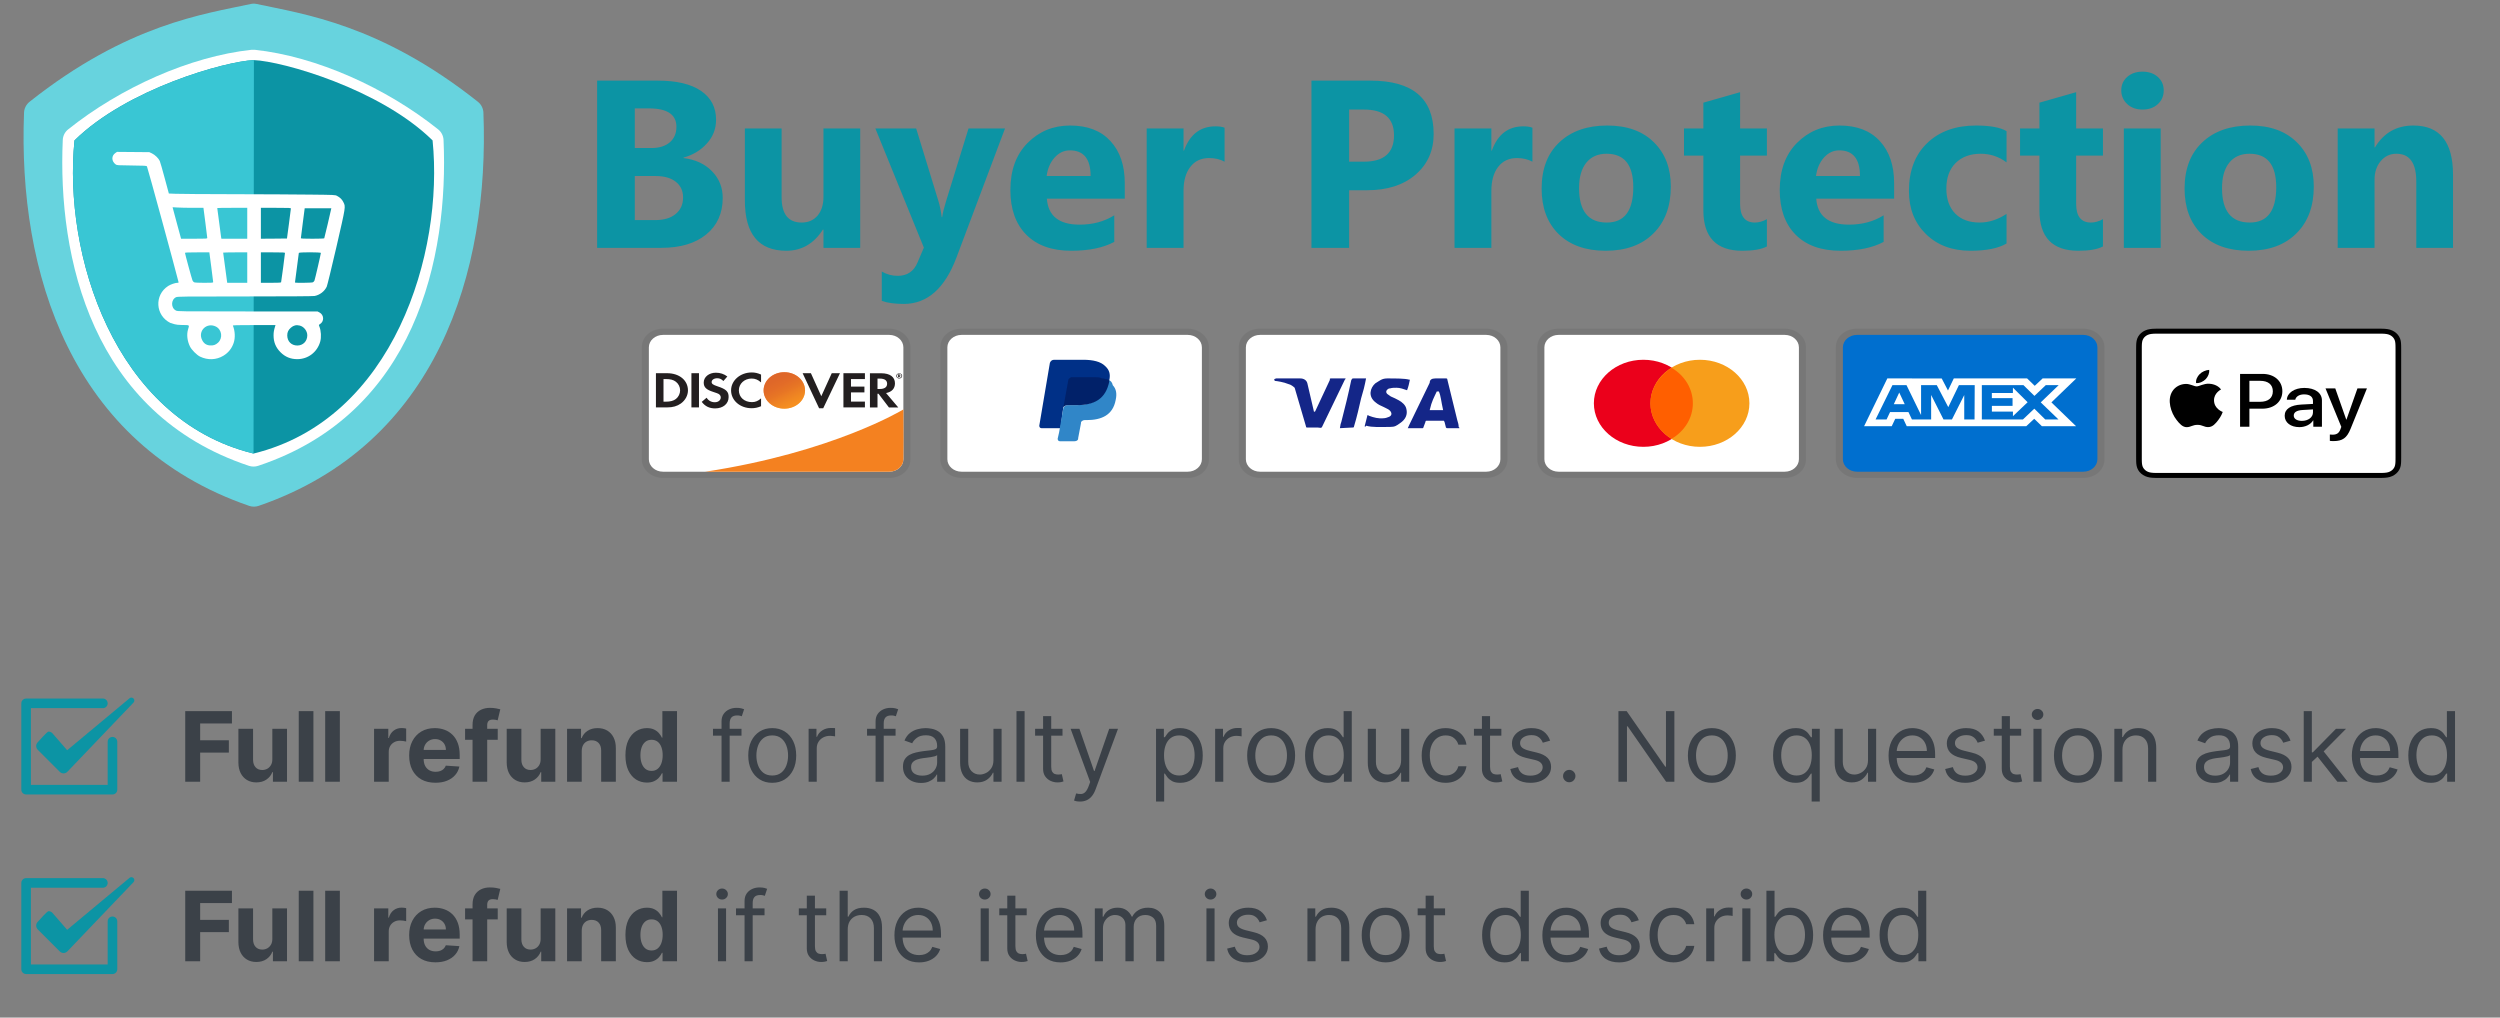 <svg width="1420" height="578" viewBox="0 0 1420 578" fill="none" xmlns="http://www.w3.org/2000/svg" xmlns:xlink="http://www.w3.org/1999/xlink">
<rect x="0" y="0" width="1420" height="578" fill="#808080" stroke="none"/>
<path d="M142.714 2.209C115.984 7.97 72.37 13.732 16.787 57.812C14.899 59.309 13.742 61.567 13.649 63.975C10.141 154.659 40.185 252.468 141.548 287.34C143.262 287.929 145.177 287.929 146.891 287.34C248.25 252.468 278.094 154.659 274.58 63.975C274.487 61.567 273.33 59.309 271.442 57.812C215.859 13.732 172.245 7.97 145.515 2.209C144.241 1.937 143.117 2.096 142.714 2.209Z" fill="#67D3DE"/>
<path d="M142.925 28.271C107.797 32.057 68.221 49.896 38.695 73.506C36.859 74.974 35.756 77.15 35.652 79.499C32.677 146.256 52.038 234.954 141.446 264.606C143.092 265.152 144.93 265.152 146.576 264.606C235.976 234.954 254.922 146.256 251.932 79.499C251.827 77.15 250.724 74.974 248.888 73.506C219.363 49.896 179.786 32.057 144.658 28.271H142.925Z" fill="white"/>
<path d="M42.315 79.75C72.111 50.43 128.026 34.787 144.22 34.135C160.413 34.788 215.909 50.43 245.705 79.75C252.182 143.603 223.682 238.077 144.01 257.624C64.338 238.077 35.837 143.603 42.315 79.75Z" fill="#0C94A4"/>
<path d="M42.315 79.75C72.111 50.43 128.026 34.787 144.22 34.135L144.01 257.624C64.338 238.077 35.837 143.603 42.315 79.75Z" fill="#39C6D4"/>
<g clip-path="url(#clip0_1633_64485)">
<path fill-rule="evenodd" clip-rule="evenodd" d="M65.579 86.866C63.205 88.466 63.256 91.564 65.683 93.371C66.354 93.887 66.767 93.913 74.743 93.99C82.203 94.067 83.106 94.119 83.468 94.506C83.752 94.816 99.704 153.254 101.331 159.913C101.511 160.584 101.46 160.636 100.737 160.636C99.524 160.636 96.942 161.539 95.548 162.417C87.546 167.554 88.218 179.195 96.762 183.428C98.118 183.801 99.696 184.619 103.215 184.589C108.042 184.693 107.577 184.383 106.777 187.222C105.951 190.087 106.364 193.649 107.861 196.721C108.791 198.683 111.733 201.625 113.618 202.554C118.006 204.671 122.833 204.49 126.886 202.064C129.699 200.36 131.661 197.934 132.719 194.785C133.7 191.92 133.519 187.945 132.28 184.951C132.151 184.718 134.681 184.641 144.309 184.641H156.493L156.312 185.209C155.59 187.558 155.383 188.642 155.383 190.578C155.383 194.32 156.674 197.444 159.333 200.076C161.94 202.709 165.089 204 168.832 204C174.95 204 180.138 200.076 181.867 194.114C182.59 191.61 182.384 187.79 181.377 185.415C181.016 184.538 181.041 184.512 181.764 184.073C184.242 182.55 184.087 178.859 181.48 177.491L180.37 176.897H140.644C101.64 176.897 100.918 176.897 99.937 176.381C96.994 174.91 97.046 170.212 99.988 168.818C100.814 168.405 104.067 168.38 139.095 168.38C163.85 168.38 177.763 168.276 178.667 168.121C181.635 167.554 184.32 165.514 185.585 162.83C185.894 162.159 188.372 152.015 191.083 140.296C196.478 116.808 196.374 117.53 195.032 114.82C194.309 113.297 193.148 112.162 191.47 111.284C190.388 110.691 190.283 110.69 176.27 110.536L176.189 110.535C168.393 110.432 148.801 110.329 132.693 110.303C116.586 110.277 101.718 110.174 99.653 110.071L95.91 109.916L93.561 101.217C92.296 96.442 91.005 92.054 90.747 91.435C90.024 89.886 88.037 87.95 86.307 87.124L84.81 86.427L75.647 86.35L66.457 86.272L65.579 86.866ZM115.554 118.047H109.565C106.287 118.047 102.337 117.969 100.814 117.866L98.026 117.711L98.181 118.305C98.259 118.64 99.343 122.667 100.582 127.261L102.854 135.599H110.288C117.206 135.599 117.722 135.573 117.722 135.134C117.722 134.902 117.231 130.952 116.638 126.358L115.554 118.047ZM140.437 135.599V126.823V118.047H131.919C127.247 118.047 123.401 118.098 123.401 118.176C123.401 118.46 125.466 133.921 125.595 134.747L125.75 135.599H133.081H140.437ZM164.108 127.21C164.702 122.667 165.192 118.744 165.218 118.485C165.218 118.072 164.65 118.047 156.7 118.047H148.181V126.823V135.599L155.59 135.547L162.998 135.47L164.108 127.21ZM184.165 135.366C184.242 135.237 185.12 131.624 186.127 127.313C187.043 123.288 187.868 119.713 188.037 118.984L188.063 118.873L188.192 118.305H180.628H173.065L171.981 126.616C171.387 131.211 170.897 135.108 170.897 135.263C170.897 135.521 172.394 135.599 177.453 135.599C181.067 135.599 184.087 135.495 184.165 135.366ZM121.078 160.171C121.078 159.939 120.587 156.042 119.993 151.524L118.909 143.342H111.991C107.164 143.342 105.073 143.42 105.073 143.626C105.073 144.168 108.971 158.468 109.333 159.294C109.539 159.758 110.004 160.249 110.391 160.378C110.752 160.533 113.308 160.636 116.07 160.636C120.665 160.636 121.078 160.61 121.078 160.171ZM140.437 160.636V151.989V143.342H133.597C129.828 143.342 126.756 143.42 126.756 143.497C126.756 143.833 128.847 159.5 128.976 160.042L129.08 160.636H134.759H140.437ZM159.668 160.3C159.797 159.939 161.862 144.323 161.862 143.729C161.862 143.394 160.985 143.342 155.022 143.342H148.181V151.989V160.636H153.86C158.197 160.636 159.591 160.559 159.668 160.3ZM178.615 159.371C178.925 158.623 182.255 144.22 182.255 143.678C182.255 143.187 169.89 143.187 169.735 143.652C169.658 143.962 167.541 160.042 167.541 160.455C167.541 160.765 176.989 160.662 177.712 160.352C178.047 160.171 178.46 159.758 178.615 159.371ZM123.84 194.656C126.679 192.023 126.034 187.222 122.626 185.493C117.412 182.886 112.198 188.022 114.831 193.185C115.786 195.095 117.206 196.05 119.245 196.205C121.207 196.334 122.446 195.921 123.84 194.656ZM174.537 190.449C174.537 187.971 172.626 185.519 170.252 184.925C168.29 184.434 166.767 184.796 165.244 186.112C163.772 187.377 163.153 188.668 163.153 190.5C163.179 193.907 165.502 196.256 168.883 196.256C172.162 196.23 174.537 193.804 174.537 190.449Z" fill="white"/>
</g>
<path d="M339.172 140.776V45.8H373.744C384.341 45.8 392.488 47.743 398.184 51.629C403.88 55.514 406.727 60.989 406.727 68.054C406.727 73.176 404.983 77.658 401.495 81.499C398.051 85.341 393.636 88.012 388.249 89.513V89.778C395.005 90.617 400.391 93.112 404.409 97.262C408.472 101.413 410.503 106.468 410.503 112.429C410.503 121.127 407.39 128.038 401.164 133.16C394.938 138.237 386.439 140.776 375.665 140.776H339.172ZM360.564 61.563V84.082H369.969C374.385 84.082 377.851 83.022 380.367 80.903C382.928 78.739 384.209 75.781 384.209 72.028C384.209 65.052 378.999 61.563 368.578 61.563H360.564ZM360.564 99.978V125.013H372.155C377.1 125.013 380.963 123.865 383.745 121.569C386.571 119.273 387.984 116.138 387.984 112.164C387.984 108.367 386.593 105.387 383.811 103.223C381.074 101.059 377.232 99.978 372.287 99.978H360.564ZM488.589 140.776H467.727V130.444H467.395C462.229 138.436 455.319 142.432 446.665 142.432C430.946 142.432 423.087 132.917 423.087 113.886V72.955H443.949V112.032C443.949 121.613 447.747 126.404 455.341 126.404C459.094 126.404 462.097 125.101 464.349 122.496C466.601 119.847 467.727 116.271 467.727 111.767V72.955H488.589V140.776ZM570.849 72.955L543.297 146.207C536.673 163.825 526.695 172.633 513.36 172.633C508.282 172.633 504.11 172.059 500.842 170.911V154.221C503.624 155.855 506.648 156.672 509.916 156.672C515.303 156.672 519.056 154.133 521.175 149.055L524.752 140.644L497.199 72.955H520.38L533.031 114.217C533.825 116.778 534.444 119.803 534.885 123.291H535.15C535.547 120.73 536.276 117.75 537.336 114.35L550.118 72.955H570.849ZM638.868 112.826H594.626C595.332 122.673 601.536 127.596 613.237 127.596C620.699 127.596 627.256 125.83 632.907 122.298V137.398C626.638 140.754 618.491 142.432 608.468 142.432C597.518 142.432 589.018 139.407 582.969 133.358C576.92 127.265 573.895 118.787 573.895 107.925C573.895 96.666 577.163 87.747 583.698 81.168C590.232 74.589 598.268 71.299 607.806 71.299C617.696 71.299 625.335 74.236 630.722 80.108C636.153 85.981 638.868 93.951 638.868 104.018V112.826ZM619.463 99.978C619.463 90.264 615.533 85.407 607.673 85.407C604.318 85.407 601.403 86.798 598.931 89.579C596.502 92.361 595.023 95.827 594.493 99.978H619.463ZM695.562 91.831C693.046 90.462 690.109 89.778 686.754 89.778C682.206 89.778 678.651 91.456 676.09 94.812C673.529 98.123 672.249 102.649 672.249 108.389V140.776H651.32V72.955H672.249V85.539H672.514C675.825 76.355 681.786 71.763 690.396 71.763C692.604 71.763 694.326 72.028 695.562 72.558V91.831ZM766.297 108.058V140.776H744.905V45.8H778.418C802.349 45.8 814.315 55.89 814.315 76.068C814.315 85.605 810.871 93.332 803.983 99.249C797.139 105.122 787.977 108.058 776.497 108.058H766.297ZM766.297 62.226V91.831H774.709C786.101 91.831 791.796 86.842 791.796 76.863C791.796 67.105 786.101 62.226 774.709 62.226H766.297ZM870.413 91.831C867.896 90.462 864.96 89.778 861.604 89.778C857.056 89.778 853.502 91.456 850.941 94.812C848.38 98.123 847.1 102.649 847.1 108.389V140.776H826.171V72.955H847.1V85.539H847.365C850.676 76.355 856.637 71.763 865.247 71.763C867.455 71.763 869.177 72.028 870.413 72.558V91.831ZM912.006 142.432C900.703 142.432 891.806 139.275 885.315 132.961C878.869 126.603 875.645 117.993 875.645 107.131C875.645 95.915 879.001 87.151 885.713 80.837C892.424 74.479 901.498 71.299 912.934 71.299C924.193 71.299 933.024 74.479 939.426 80.837C945.829 87.151 949.03 95.518 949.03 105.938C949.03 117.198 945.718 126.095 939.095 132.63C932.516 139.164 923.486 142.432 912.006 142.432ZM912.536 87.327C907.591 87.327 903.75 89.027 901.012 92.427C898.274 95.827 896.906 100.64 896.906 106.866C896.906 119.891 902.16 126.404 912.669 126.404C922.692 126.404 927.703 119.715 927.703 106.336C927.703 93.664 922.648 87.327 912.536 87.327ZM1003.6 139.981C1000.51 141.615 995.855 142.432 989.629 142.432C974.882 142.432 967.508 134.771 967.508 119.45V88.387H956.514V72.955H967.508V58.318L988.371 52.357V72.955H1003.6V88.387H988.371V115.807C988.371 122.872 991.175 126.404 996.782 126.404C998.99 126.404 1001.26 125.764 1003.6 124.483V139.981ZM1075.86 112.826H1031.62C1032.33 122.673 1038.53 127.596 1050.23 127.596C1057.69 127.596 1064.25 125.83 1069.9 122.298V137.398C1063.63 140.754 1055.49 142.432 1045.46 142.432C1034.51 142.432 1026.01 139.407 1019.96 133.358C1013.91 127.265 1010.89 118.787 1010.89 107.925C1010.89 96.666 1014.16 87.747 1020.69 81.168C1027.23 74.589 1035.26 71.299 1044.8 71.299C1054.69 71.299 1062.33 74.236 1067.72 80.108C1073.15 85.981 1075.86 93.951 1075.86 104.018V112.826ZM1056.46 99.978C1056.46 90.264 1052.53 85.407 1044.67 85.407C1041.31 85.407 1038.4 86.798 1035.93 89.579C1033.5 92.361 1032.02 95.827 1031.49 99.978H1056.46ZM1139.71 138.326C1134.99 141.063 1128.16 142.432 1119.24 142.432C1108.82 142.432 1100.39 139.275 1093.94 132.961C1087.5 126.647 1084.27 118.5 1084.27 108.521C1084.27 96.997 1087.72 87.924 1094.61 81.3C1101.54 74.633 1110.79 71.299 1122.36 71.299C1130.35 71.299 1136.13 72.359 1139.71 74.479V92.229C1135.34 88.961 1130.46 87.327 1125.07 87.327C1119.07 87.327 1114.3 89.094 1110.77 92.626C1107.28 96.114 1105.53 100.949 1105.53 107.131C1105.53 113.136 1107.21 117.86 1110.57 121.304C1113.92 124.704 1118.54 126.404 1124.41 126.404C1129.62 126.404 1134.72 124.77 1139.71 121.503V138.326ZM1194.48 139.981C1191.39 141.615 1186.73 142.432 1180.51 142.432C1165.76 142.432 1158.39 134.771 1158.39 119.45V88.387H1147.39V72.955H1158.39V58.318L1179.25 52.357V72.955H1194.48V88.387H1179.25V115.807C1179.25 122.872 1182.05 126.404 1187.66 126.404C1189.87 126.404 1192.14 125.764 1194.48 124.483V139.981ZM1216.94 62.226C1213.4 62.226 1210.51 61.188 1208.26 59.113C1206.01 56.993 1204.88 54.41 1204.88 51.364C1204.88 48.229 1206.01 45.668 1208.26 43.681C1210.51 41.694 1213.4 40.701 1216.94 40.701C1220.51 40.701 1223.4 41.694 1225.61 43.681C1227.86 45.668 1228.99 48.229 1228.99 51.364C1228.99 54.543 1227.86 57.148 1225.61 59.179C1223.4 61.21 1220.51 62.226 1216.94 62.226ZM1227.27 140.776H1206.34V72.955H1227.27V140.776ZM1277.21 142.432C1265.9 142.432 1257.01 139.275 1250.51 132.961C1244.07 126.603 1240.84 117.993 1240.84 107.131C1240.84 95.915 1244.2 87.151 1250.91 80.837C1257.62 74.479 1266.7 71.299 1278.13 71.299C1289.39 71.299 1298.22 74.479 1304.63 80.837C1311.03 87.151 1314.23 95.518 1314.23 105.938C1314.23 117.198 1310.92 126.095 1304.29 132.63C1297.72 139.164 1288.69 142.432 1277.21 142.432ZM1277.74 87.327C1272.79 87.327 1268.95 89.027 1266.21 92.427C1263.47 95.827 1262.11 100.64 1262.11 106.866C1262.11 119.891 1267.36 126.404 1277.87 126.404C1287.89 126.404 1292.9 119.715 1292.9 106.336C1292.9 93.664 1287.85 87.327 1277.74 87.327ZM1393.31 140.776H1372.45V103.09C1372.45 92.582 1368.69 87.327 1361.19 87.327C1357.57 87.327 1354.59 88.718 1352.25 91.5C1349.91 94.282 1348.74 97.814 1348.74 102.097V140.776H1327.81V72.955H1348.74V83.685H1349C1353.99 75.428 1361.25 71.299 1370.79 71.299C1385.8 71.299 1393.31 80.616 1393.31 99.249V140.776Z" fill="#0C94A4"/>
<g clip-path="url(#clip1_1633_64485)">
<path opacity="0.07" d="M505.087 186.687H376.584C369.758 186.687 364.537 191.279 364.537 197.284V260.866C364.537 266.871 370.159 271.463 376.584 271.463H505.087C511.914 271.463 517.134 266.871 517.134 260.866V197.284C517.134 191.279 511.512 186.687 505.087 186.687Z" fill="black"/>
<path d="M505.087 190.219C509.504 190.219 513.118 193.398 513.118 197.284V260.866C513.118 264.751 509.504 267.93 505.087 267.93H376.584C372.167 267.93 368.553 264.751 368.553 260.866V197.284C368.553 193.398 372.167 190.219 376.584 190.219H505.087Z" fill="white"/>
<path d="M378.873 211.978H372.568V231.406H378.873C382.206 231.406 384.615 230.7 386.744 229.181C389.274 227.344 390.76 224.589 390.76 221.727C390.719 215.97 385.86 211.978 378.873 211.978V211.978ZM383.933 226.602C382.567 227.662 380.841 228.156 378.03 228.156H376.865V215.299H378.03C380.801 215.299 382.487 215.722 383.933 216.853C385.419 218.019 386.302 219.82 386.302 221.692C386.302 223.564 385.419 225.436 383.933 226.602ZM392.727 211.978H397.024V231.406H392.727V211.978V211.978ZM407.545 219.431C404.975 218.584 404.212 218.019 404.212 216.994C404.212 215.758 405.578 214.839 407.425 214.839C408.71 214.839 409.794 215.299 410.878 216.429L413.127 213.85C411.28 212.437 409.071 211.696 406.622 211.696C402.726 211.696 399.715 214.098 399.715 217.277C399.715 219.961 401.12 221.339 405.136 222.611C406.822 223.14 407.666 223.494 408.107 223.706C408.951 224.2 409.392 224.907 409.392 225.719C409.392 227.309 407.987 228.474 406.059 228.474C404.011 228.474 402.365 227.556 401.361 225.896L398.59 228.262C400.558 230.841 402.967 231.971 406.22 231.971C410.677 231.971 413.85 229.357 413.85 225.578C413.93 222.434 412.444 221.021 407.545 219.431V219.431ZM415.255 221.727C415.255 227.45 420.355 231.865 426.901 231.865C428.748 231.865 430.354 231.547 432.282 230.735V226.284C430.555 227.803 429.029 228.404 427.102 228.404C422.765 228.404 419.673 225.648 419.673 221.692C419.673 217.948 422.845 215.016 426.901 215.016C428.949 215.016 430.515 215.652 432.282 217.206V212.755C430.395 211.908 428.828 211.554 426.981 211.554C420.516 211.554 415.255 216.076 415.255 221.727V221.727ZM466.496 225.048L460.593 211.978H455.894L465.251 231.901H467.58L477.097 211.978H472.439L466.496 225.048V225.048ZM479.065 231.406H491.273V228.121H483.362V222.893H490.992V219.608H483.362V215.299H491.273V211.978H479.065V231.406V231.406ZM508.34 217.736C508.34 214.098 505.488 212.014 500.509 212.014H494.124V231.441H498.421V223.635H498.983L504.926 231.441H510.227L503.28 223.246C506.532 222.646 508.34 220.703 508.34 217.736V217.736ZM499.666 220.95H498.421V215.051H499.746C502.436 215.051 503.882 216.04 503.882 217.948C503.882 219.891 502.436 220.95 499.666 220.95V220.95Z" fill="#231F20"/>
<path d="M445.495 232.112C448.616 232.112 451.61 231.022 453.817 229.08C456.025 227.138 457.265 224.505 457.265 221.759C457.265 219.013 456.025 216.38 453.817 214.438C451.61 212.497 448.616 211.406 445.495 211.406C442.373 211.406 439.379 212.497 437.172 214.438C434.965 216.38 433.725 219.013 433.725 221.759C433.725 224.505 434.965 227.138 437.172 229.08C439.379 231.022 442.373 232.112 445.495 232.112Z" fill="url(#paint0_linear_1633_64485)"/>
<path opacity="0.65" d="M445.495 232.112C448.616 232.112 451.61 231.022 453.817 229.08C456.025 227.138 457.265 224.505 457.265 221.759C457.265 219.013 456.025 216.38 453.817 214.438C451.61 212.497 448.616 211.406 445.495 211.406C442.373 211.406 439.379 212.497 437.172 214.438C434.965 216.38 433.725 219.013 433.725 221.759C433.725 224.505 434.965 227.138 437.172 229.08C439.379 231.022 442.373 232.112 445.495 232.112Z" fill="url(#paint1_linear_1633_64485)"/>
<path d="M511.389 213.2C511.389 212.847 511.108 212.67 510.666 212.67H510.023V214.366H510.505V213.695L511.068 214.366H511.63L510.987 213.659C511.228 213.624 511.389 213.448 511.389 213.2V213.2ZM510.586 213.448H510.505V212.988H510.586C510.827 212.988 510.947 213.059 510.947 213.2C510.947 213.377 510.827 213.448 510.586 213.448Z" fill="#231F20"/>
<path d="M510.749 212.035C509.825 212.035 509.062 212.706 509.062 213.518C509.062 214.331 509.825 215.002 510.749 215.002C511.673 215.002 512.436 214.331 512.436 213.518C512.436 212.706 511.673 212.035 510.749 212.035ZM510.749 214.754C510.026 214.754 509.384 214.225 509.384 213.518C509.384 212.847 509.986 212.282 510.749 212.282C511.472 212.282 512.074 212.847 512.074 213.518C512.074 214.189 511.472 214.754 510.749 214.754Z" fill="#231F20"/>
<path d="M513.12 232.55C513.12 232.55 473.325 256.884 400.584 267.93H505.085C507.204 267.93 509.237 267.194 510.741 265.881C512.246 264.568 513.099 262.786 513.116 260.922L513.213 250.254L513.12 232.554V232.55Z" fill="#F48120"/>
</g>
<g clip-path="url(#clip2_1633_64485)">
<path opacity="0.07" d="M674.64 186.687H546.137C539.31 186.687 534.09 191.279 534.09 197.284V260.866C534.09 266.871 539.712 271.463 546.137 271.463H674.64C681.466 271.463 686.687 266.871 686.687 260.866V197.284C686.687 191.279 681.065 186.687 674.64 186.687Z" fill="black"/>
<path d="M674.64 190.219C679.057 190.219 682.671 193.398 682.671 197.284V260.866C682.671 264.751 679.057 267.93 674.64 267.93H546.137C541.72 267.93 538.105 264.751 538.105 260.866V197.284C538.105 193.398 541.72 190.219 546.137 190.219H674.64Z" fill="white"/>
<path d="M630.068 216.005C630.871 212.472 630.068 210 627.659 207.88C625.249 205.408 620.832 204.348 615.21 204.348H598.745C597.541 204.348 596.738 205.054 596.336 206.114L590.312 241.791C590.312 242.497 590.714 243.204 591.517 243.204H602.36L603.966 231.194L611.194 223.423L630.068 216.005V216.005Z" fill="#003087"/>
<path d="M630.067 216.005L629.264 216.711C627.256 226.602 620.429 230.134 610.791 230.134H606.374C605.169 230.134 604.366 230.841 603.965 231.9L601.555 245.676L600.752 249.209C600.752 249.915 601.154 250.622 601.957 250.622H610.39C611.594 250.622 612.398 249.915 612.398 249.209V248.856L614.004 240.378V240.025C614.004 239.318 615.209 238.612 616.012 238.612H617.216C625.649 238.612 632.074 235.786 633.681 227.308C634.484 223.776 634.082 220.95 632.074 218.831C631.673 217.064 630.87 216.358 630.067 216.005V216.005Z" fill="#3086C8"/>
<path d="M627.656 215.298C627.254 214.945 626.852 214.945 626.451 214.945C626.049 214.945 625.648 214.945 625.246 214.592C624.041 214.239 622.435 214.239 620.829 214.239H608.782C608.38 214.239 607.979 214.239 607.979 214.592C607.175 214.945 606.774 215.298 606.774 216.005L603.963 231.547V231.9C603.963 230.841 605.168 230.134 606.372 230.134H611.593C621.632 230.134 628.057 226.602 630.065 216.711V216.005C629.663 215.652 628.86 215.298 628.057 215.298H627.656V215.298Z" fill="#012169"/>
</g>
<g clip-path="url(#clip3_1633_64485)">
<path opacity="0.07" d="M844.192 186.687H715.69C708.863 186.687 703.643 191.279 703.643 197.284V260.866C703.643 266.871 709.265 271.463 715.69 271.463H844.192C851.019 271.463 856.24 266.871 856.24 260.866V197.284C856.24 191.279 850.618 186.687 844.192 186.687Z" fill="black"/>
<path d="M844.19 190.219C848.608 190.219 852.222 193.398 852.222 197.284V260.866C852.222 264.751 848.608 267.93 844.19 267.93H715.688C711.27 267.93 707.656 264.751 707.656 260.866V197.284C707.656 193.398 711.27 190.219 715.688 190.219H844.19Z" fill="white"/>
<path d="M817.285 222.363H816.08C814.474 225.895 813.269 227.661 812.064 232.96H819.694C818.49 227.661 818.49 225.189 817.285 222.363V222.363ZM828.93 243.204H822.104C821.702 243.204 821.702 243.204 821.301 242.851L820.497 239.671L820.096 238.965H810.458C810.057 238.965 809.655 238.965 809.655 239.671L808.45 242.851C808.45 243.204 808.049 243.204 808.049 243.204H799.616L800.419 241.438L812.064 217.418C812.064 215.652 813.269 214.945 815.277 214.945H821.301C821.702 214.945 822.104 214.945 822.104 215.652L827.726 238.612C828.127 240.025 828.529 241.084 828.529 242.497C828.93 242.851 828.93 242.851 828.93 243.204V243.204ZM775.12 242.144L776.726 235.786C777.128 235.786 777.529 236.139 777.529 236.139C780.34 237.199 783.151 237.905 785.962 237.552C786.765 237.552 787.97 237.199 788.773 236.846C790.781 236.139 790.781 234.373 789.175 232.96C788.372 232.254 787.167 231.9 785.962 231.194C784.356 230.487 782.75 229.781 781.545 228.721C776.726 225.189 778.332 220.244 781.143 217.771C783.553 216.358 784.758 214.945 787.97 214.945C792.789 214.945 798.009 214.945 800.419 215.652H800.82C800.419 217.771 800.017 219.537 799.214 221.657C797.206 220.95 795.198 220.244 793.191 220.244C791.986 220.244 790.781 220.244 789.576 220.597C788.773 220.597 788.372 220.95 787.97 221.303C787.167 222.01 787.167 223.069 787.97 223.776L789.978 225.189C791.584 225.895 793.191 226.602 794.395 227.308C796.403 228.368 798.411 230.134 798.813 232.254C799.616 235.433 798.411 238.258 795.198 240.378C793.191 241.791 792.387 242.497 789.576 242.497C783.954 242.497 779.537 242.851 775.923 241.791C775.521 242.497 775.521 242.497 775.12 242.144V242.144ZM761.065 243.204C761.466 240.731 761.466 240.731 761.868 239.671C763.876 231.9 765.884 223.776 767.49 216.005C767.892 215.298 767.892 214.945 768.695 214.945H775.923C775.12 219.184 774.317 222.363 773.112 226.249C771.907 231.547 770.703 236.846 769.096 242.144C769.096 242.851 768.695 242.851 767.892 242.851L761.065 243.204ZM723.719 215.652C723.719 215.298 724.522 214.945 724.923 214.945H738.577C740.585 214.945 742.191 216.005 742.593 217.771L746.207 233.313C746.207 233.666 746.207 233.666 746.608 234.02C746.608 233.666 747.01 233.666 747.01 233.666L755.443 215.652C755.041 215.298 755.443 214.945 755.844 214.945H764.277C764.277 215.298 764.277 215.298 763.876 215.652L751.427 241.438C751.026 242.144 751.026 242.497 750.624 242.851C750.222 243.204 749.419 242.851 748.616 242.851H742.593C742.191 242.851 741.789 242.851 741.789 242.144L735.364 220.244C734.561 219.537 733.356 218.477 731.75 218.124C729.341 217.064 724.923 216.358 724.12 216.358L723.719 215.652Z" fill="#142688"/>
</g>
<g clip-path="url(#clip4_1633_64485)">
<path opacity="0.07" d="M1013.75 186.687H885.242C878.416 186.687 873.195 191.279 873.195 197.284V260.866C873.195 266.871 878.817 271.463 885.242 271.463H1013.75C1020.57 271.463 1025.79 266.871 1025.79 260.866V197.284C1025.79 191.279 1020.17 186.687 1013.75 186.687Z" fill="black"/>
<path d="M1013.75 190.219C1018.16 190.219 1021.78 193.398 1021.78 197.284V260.866C1021.78 264.751 1018.16 267.93 1013.75 267.93H885.242C880.825 267.93 877.211 264.751 877.211 260.866V197.284C877.211 193.398 880.825 190.219 885.242 190.219H1013.75Z" fill="white"/>
<path d="M933.428 253.801C948.953 253.801 961.538 242.73 961.538 229.074C961.538 215.418 948.953 204.348 933.428 204.348C917.904 204.348 905.318 215.418 905.318 229.074C905.318 242.73 917.904 253.801 933.428 253.801Z" fill="#EB001B"/>
<path d="M965.559 253.801C981.084 253.801 993.669 242.73 993.669 229.074C993.669 215.418 981.084 204.348 965.559 204.348C950.034 204.348 937.449 215.418 937.449 229.074C937.449 242.73 950.034 253.801 965.559 253.801Z" fill="#F79E1B"/>
<path d="M961.543 229.075C961.543 220.597 956.725 213.179 949.496 208.94C942.268 213.532 937.449 220.95 937.449 229.075C937.449 237.199 942.268 244.97 949.496 249.209C956.725 244.97 961.543 237.552 961.543 229.075Z" fill="#FF5F00"/>
</g>
<g clip-path="url(#clip5_1633_64485)">
<path opacity="0.07" d="M1183.3 186.687H1054.79C1047.97 186.687 1042.75 191.279 1042.75 197.284V260.866C1042.75 266.871 1048.37 271.463 1054.79 271.463H1183.3C1190.12 271.463 1195.34 266.871 1195.34 260.866V197.284C1195.34 191.279 1189.72 186.687 1183.3 186.687Z" fill="black"/>
<path d="M1183.3 190.219C1187.71 190.219 1191.33 193.398 1191.33 197.284V260.866C1191.33 264.751 1187.71 267.93 1183.3 267.93H1054.79C1050.38 267.93 1046.76 264.751 1046.76 260.866V197.284C1046.76 193.398 1050.38 190.219 1054.79 190.219H1183.3Z" fill="#006FCF"/>
<path d="M1078.77 222.956L1081.88 229.583H1075.68L1078.77 222.956ZM1143.32 223.232H1131.37V226.153H1143.13V230.53H1131.39V233.787H1143.35V236.397L1151.69 228.467L1143.35 220.201L1143.32 223.232ZM1086.85 214.966H1102.89L1106.45 221.801L1109.75 214.945H1151.4L1155.73 219.149L1160.2 214.945H1179.33L1165.2 228.552L1179.19 242.073H1159.77L1155.44 237.87L1150.93 242.073H1083.02L1081.04 237.87H1076.5L1074.51 242.073H1058.81L1072 214.945H1085.78L1086.85 214.966ZM1121.64 218.774H1112.65L1106.62 231.264L1100.1 218.774H1091.17V235.765L1082.9 218.774H1074.9L1065.33 238.244H1071.58L1073.56 234.041H1083.99L1085.97 238.244H1096.89V224.345L1103.92 238.266H1108.7L1115.69 224.387V238.269H1121.54L1121.64 218.771L1121.64 218.774ZM1159.14 228.552L1169.31 218.774H1161.99L1155.56 224.871L1149.34 218.774H1125.68V238.266H1149.01L1155.49 232.126L1161.71 238.266H1169.23L1159.15 228.552H1159.14Z" fill="white"/>
</g>
<g clip-path="url(#clip6_1633_64485)">
<path d="M1350.39 186.687H1226.81C1226.29 186.687 1225.78 186.687 1225.26 186.689C1224.83 186.692 1224.39 186.696 1223.96 186.707C1223.02 186.729 1222.06 186.779 1221.13 186.926C1220.19 187.067 1219.29 187.33 1218.44 187.706C1216.74 188.468 1215.35 189.687 1214.48 191.186C1214.05 191.932 1213.76 192.73 1213.6 193.554C1213.43 194.376 1213.37 195.213 1213.35 196.044C1213.33 196.425 1213.33 196.806 1213.33 197.188C1213.32 197.639 1213.32 198.092 1213.32 198.545V259.603C1213.32 260.056 1213.32 260.509 1213.33 260.962C1213.33 261.343 1213.33 261.725 1213.35 262.106C1213.37 262.935 1213.43 263.773 1213.6 264.594C1213.76 265.418 1214.05 266.216 1214.48 266.962C1214.91 267.708 1215.47 268.388 1216.15 268.979C1216.82 269.57 1217.59 270.064 1218.44 270.443C1219.3 270.829 1220.18 271.075 1221.13 271.224C1222.06 271.371 1223.02 271.42 1223.96 271.443C1224.39 271.451 1224.83 271.456 1225.26 271.459C1225.78 271.462 1226.29 271.462 1226.81 271.462H1350.39C1350.9 271.462 1351.42 271.462 1351.93 271.459C1352.36 271.457 1352.8 271.451 1353.23 271.443C1354.17 271.42 1355.13 271.371 1356.06 271.224C1357 271.083 1357.91 270.82 1358.75 270.443C1360.46 269.679 1361.84 268.461 1362.71 266.962C1363.15 266.205 1363.43 265.429 1363.6 264.594C1363.76 263.773 1363.82 262.935 1363.84 262.106C1363.86 261.725 1363.86 261.343 1363.86 260.962C1363.87 260.509 1363.87 260.056 1363.87 259.603V198.546C1363.87 198.093 1363.87 197.64 1363.86 197.187C1363.86 196.806 1363.86 196.425 1363.84 196.044C1363.82 195.213 1363.76 194.376 1363.6 193.554C1363.44 192.73 1363.14 191.932 1362.71 191.186C1361.84 189.687 1360.46 188.469 1358.75 187.706C1357.91 187.33 1357 187.067 1356.06 186.927C1355.13 186.779 1354.17 186.73 1353.23 186.707C1352.8 186.698 1352.36 186.692 1351.93 186.69C1351.42 186.687 1350.9 186.687 1350.39 186.687Z" fill="black"/>
<path d="M1350.39 189.512L1351.91 189.515C1352.32 189.517 1352.73 189.521 1353.14 189.531C1353.87 189.548 1354.71 189.583 1355.49 189.707C1356.18 189.815 1356.75 189.979 1357.3 190.225C1358.4 190.717 1359.29 191.503 1359.85 192.471C1360.13 192.951 1360.31 193.452 1360.44 194.057C1360.58 194.74 1360.61 195.484 1360.63 196.121C1360.65 196.481 1360.65 196.841 1360.65 197.209C1360.66 197.655 1360.66 198.1 1360.66 198.546V259.604C1360.66 260.05 1360.66 260.495 1360.65 260.949C1360.65 261.309 1360.65 261.669 1360.63 262.029C1360.61 262.666 1360.58 263.409 1360.43 264.101C1360.33 264.65 1360.13 265.183 1359.85 265.681C1359.29 266.649 1358.39 267.435 1357.29 267.926C1356.75 268.171 1356.18 268.335 1355.5 268.442C1354.7 268.568 1353.82 268.602 1353.16 268.618C1352.74 268.626 1352.33 268.632 1351.91 268.634C1351.4 268.637 1350.89 268.637 1350.39 268.637H1226.79C1226.29 268.637 1225.79 268.637 1225.28 268.634C1224.87 268.632 1224.46 268.627 1224.05 268.619C1223.37 268.603 1222.49 268.568 1221.7 268.443C1221.07 268.351 1220.46 268.176 1219.89 267.923C1219.35 267.679 1218.85 267.361 1218.42 266.979C1217.98 266.599 1217.62 266.161 1217.35 265.681C1217.06 265.18 1216.86 264.645 1216.76 264.093C1216.62 263.402 1216.58 262.662 1216.56 262.03C1216.55 261.669 1216.54 261.307 1216.54 260.946L1216.54 259.884V198.266L1216.54 197.206C1216.54 196.844 1216.55 196.482 1216.56 196.121C1216.58 195.487 1216.62 194.747 1216.76 194.051C1216.86 193.499 1217.06 192.965 1217.35 192.466C1217.62 191.988 1217.98 191.551 1218.42 191.167C1218.85 190.786 1219.35 190.468 1219.9 190.223C1220.46 189.973 1221.07 189.798 1221.7 189.707C1222.48 189.583 1223.33 189.548 1224.05 189.531C1224.46 189.521 1224.87 189.517 1225.28 189.515L1226.81 189.512H1350.39" fill="white"/>
<path d="M1252.89 215.304C1254.17 213.9 1255.03 212.014 1254.81 210.088C1252.94 210.169 1250.66 211.172 1249.34 212.578C1248.15 213.781 1247.1 215.745 1247.38 217.591C1249.47 217.751 1251.57 216.669 1252.89 215.304Z" fill="black"/>
<path d="M1254.79 217.952C1251.74 217.792 1249.15 219.472 1247.7 219.472C1246.24 219.472 1244.01 218.032 1241.6 218.071C1238.47 218.111 1235.56 219.671 1233.97 222.151C1230.7 227.111 1233.1 234.472 1236.29 238.512C1237.83 240.512 1239.7 242.712 1242.15 242.633C1244.47 242.553 1245.38 241.313 1248.2 241.313C1251.01 241.313 1251.83 242.633 1254.29 242.593C1256.83 242.553 1258.42 240.593 1259.97 238.593C1261.74 236.313 1262.47 234.113 1262.51 233.993C1262.47 233.953 1257.6 232.312 1257.56 227.391C1257.51 223.271 1261.38 221.311 1261.56 221.19C1259.38 218.352 1255.97 218.032 1254.79 217.952" fill="black"/>
<path d="M1285.15 212.376C1291.77 212.376 1296.38 216.39 1296.38 222.233C1296.38 228.098 1291.68 232.132 1284.99 232.132H1277.66V242.386H1272.36V212.376H1285.15ZM1277.66 228.222H1283.73C1288.35 228.222 1290.97 226.039 1290.97 222.254C1290.97 218.47 1288.34 216.307 1283.76 216.307H1277.66V228.222Z" fill="black"/>
<path d="M1297.7 236.167C1297.7 232.32 1301.03 230.116 1307.18 229.783L1313.77 229.429V227.765C1313.77 225.333 1311.95 224.002 1308.71 224.002C1306.04 224.002 1304.1 225.207 1303.7 227.058H1298.93C1299.07 223.17 1303.23 220.341 1308.86 220.341C1314.91 220.341 1318.86 223.128 1318.86 227.454V242.385H1313.96V238.787H1313.84C1312.45 241.137 1309.38 242.613 1306.04 242.613C1301.13 242.613 1297.7 240.035 1297.7 236.167V236.167ZM1313.77 234.233V232.548L1307.89 232.881C1304.58 233.068 1302.85 234.149 1302.85 236.041C1302.85 237.872 1304.65 239.058 1307.46 239.058C1311.05 239.058 1313.77 237.04 1313.77 234.233V234.233Z" fill="black"/>
<path d="M1323.35 250.411V246.814C1323.68 246.855 1324.49 246.897 1324.91 246.897C1327.25 246.897 1328.58 246.025 1329.38 243.777L1329.86 242.447L1320.89 220.612H1326.43L1332.67 238.329H1332.79L1339.03 220.612H1344.42L1335.13 243.549C1333 248.811 1330.56 250.537 1325.41 250.537C1325.01 250.537 1323.71 250.495 1323.35 250.411V250.411Z" fill="black"/>
</g>
<path d="M12.909 397.574C13.421 397.064 14.114 396.777 14.836 396.777L58.424 396.765C59.15 396.765 59.846 397.053 60.359 397.566C60.872 398.079 61.16 398.775 61.16 399.5C61.16 400.226 60.872 400.922 60.359 401.435C59.846 401.948 59.15 402.236 58.424 402.236L17.561 402.225V445.816H61.16V421.307C61.16 420.582 61.426 419.886 61.94 419.373C62.453 418.86 63.148 418.572 63.874 418.572C64.6 418.572 65.296 418.86 65.809 419.373C66.322 419.886 66.61 420.582 66.61 421.307V448.54C66.61 449.262 66.323 449.955 65.812 450.466C65.301 450.977 64.608 451.264 63.885 451.264H14.836C14.114 451.264 13.421 450.977 12.909 450.466C12.398 449.955 12.111 449.262 12.111 448.54V399.501C12.111 398.778 12.398 398.085 12.909 397.574Z" fill="#0C94A4"/>
<path d="M34.929 439.059C34.56 438.906 34.225 438.68 33.944 438.397L21.439 425.892C20.869 425.322 20.549 424.548 20.549 423.742C20.549 422.936 20.869 422.163 21.439 421.592C22.009 421.022 26.749 415.535 27.555 415.535C28.362 415.535 29.135 415.856 29.705 416.426L38.152 426.132L73.56 396.626C74.649 395.719 76.302 396.493 76.302 397.91C76.302 398.34 76.136 398.754 75.838 399.065L38.243 438.397C37.961 438.68 37.627 438.906 37.258 439.059C36.889 439.213 36.493 439.292 36.093 439.292C35.693 439.292 35.298 439.213 34.929 439.059Z" fill="#0C94A4"/>
<path d="M105.214 444.015V403.939H131.748V410.925H113.687V420.474H129.987V427.46H113.687V444.015H105.214ZM154.682 431.217V413.958H163.019V444.015H155.015V438.555H154.702C154.024 440.316 152.895 441.732 151.317 442.802C149.751 443.871 147.84 444.406 145.583 444.406C143.574 444.406 141.806 443.95 140.28 443.036C138.754 442.123 137.56 440.825 136.699 439.142C135.851 437.459 135.421 435.444 135.408 433.096V413.958H143.744V431.609C143.757 433.383 144.233 434.785 145.172 435.816C146.111 436.846 147.37 437.362 148.949 437.362C149.953 437.362 150.893 437.133 151.767 436.677C152.641 436.207 153.345 435.516 153.88 434.603C154.428 433.689 154.695 432.561 154.682 431.217ZM178.023 403.939V444.015H169.686V403.939H178.023ZM193.036 403.939V444.015H184.7V403.939H193.036ZM212.468 444.015V413.958H220.55V419.202H220.863C221.411 417.337 222.33 415.928 223.622 414.975C224.913 414.01 226.4 413.527 228.083 413.527C228.501 413.527 228.951 413.553 229.434 413.606C229.916 413.658 230.34 413.73 230.705 413.821V421.218C230.314 421.1 229.773 420.996 229.081 420.905C228.39 420.813 227.757 420.768 227.183 420.768C225.957 420.768 224.861 421.035 223.896 421.57C222.943 422.092 222.187 422.822 221.626 423.762C221.078 424.701 220.804 425.784 220.804 427.01V444.015H212.468ZM247.314 444.602C244.222 444.602 241.561 443.976 239.33 442.723C237.112 441.458 235.404 439.671 234.203 437.362C233.003 435.04 232.403 432.293 232.403 429.123C232.403 426.032 233.003 423.318 234.203 420.983C235.404 418.648 237.093 416.828 239.272 415.523C241.463 414.219 244.033 413.567 246.981 413.567C248.964 413.567 250.81 413.886 252.519 414.525C254.241 415.152 255.742 416.097 257.02 417.363C258.312 418.628 259.316 420.22 260.034 422.137C260.751 424.042 261.11 426.273 261.11 428.83V431.119H235.73V425.953H253.263C253.263 424.753 253.002 423.69 252.48 422.764C251.958 421.837 251.234 421.113 250.308 420.592C249.395 420.057 248.332 419.789 247.118 419.789C245.853 419.789 244.731 420.083 243.753 420.67C242.787 421.244 242.031 422.02 241.483 422.998C240.935 423.964 240.654 425.04 240.641 426.227V431.139C240.641 432.626 240.915 433.911 241.463 434.994C242.024 436.077 242.813 436.912 243.831 437.499C244.848 438.086 246.055 438.379 247.451 438.379C248.377 438.379 249.225 438.249 249.995 437.988C250.765 437.727 251.423 437.336 251.971 436.814C252.519 436.292 252.937 435.653 253.224 434.896L260.934 435.405C260.542 437.257 259.74 438.875 258.527 440.258C257.327 441.628 255.774 442.697 253.87 443.467C251.978 444.224 249.793 444.602 247.314 444.602ZM282.713 413.958V420.22H264.162V413.958H282.713ZM268.409 444.015V411.786C268.409 409.607 268.833 407.8 269.681 406.365C270.542 404.93 271.716 403.854 273.203 403.137C274.69 402.419 276.38 402.06 278.271 402.06C279.55 402.06 280.717 402.158 281.774 402.354C282.844 402.55 283.639 402.726 284.161 402.882L282.674 409.144C282.348 409.04 281.944 408.942 281.461 408.851C280.991 408.759 280.509 408.714 280.013 408.714C278.787 408.714 277.932 409.001 277.449 409.575C276.967 410.136 276.725 410.925 276.725 411.942V444.015H268.409ZM307.081 431.217V413.958H315.417V444.015H307.413V438.555H307.1C306.422 440.316 305.293 441.732 303.715 442.802C302.15 443.871 300.238 444.406 297.981 444.406C295.972 444.406 294.205 443.95 292.678 443.036C291.152 442.123 289.958 440.825 289.097 439.142C288.249 437.459 287.819 435.444 287.806 433.096V413.958H296.142V431.609C296.155 433.383 296.631 434.785 297.571 435.816C298.51 436.846 299.769 437.362 301.347 437.362C302.352 437.362 303.291 437.133 304.165 436.677C305.039 436.207 305.744 435.516 306.278 434.603C306.826 433.689 307.094 432.561 307.081 431.217ZM330.421 426.638V444.015H322.085V413.958H330.03V419.261H330.382C331.047 417.513 332.162 416.13 333.728 415.112C335.293 414.082 337.192 413.567 339.422 413.567C341.51 413.567 343.329 414.023 344.882 414.936C346.434 415.85 347.641 417.154 348.502 418.85C349.363 420.533 349.794 422.542 349.794 424.877V444.015H341.457V426.364C341.47 424.525 341.001 423.09 340.049 422.059C339.096 421.016 337.785 420.494 336.115 420.494C334.993 420.494 334.002 420.735 333.141 421.218C332.293 421.7 331.628 422.405 331.145 423.331C330.675 424.244 330.434 425.347 330.421 426.638ZM367.439 444.504C365.156 444.504 363.089 443.917 361.236 442.743C359.397 441.556 357.936 439.814 356.853 437.518C355.783 435.209 355.248 432.378 355.248 429.026C355.248 425.582 355.803 422.718 356.912 420.435C358.02 418.139 359.495 416.424 361.334 415.289C363.186 414.141 365.215 413.567 367.42 413.567C369.103 413.567 370.505 413.854 371.627 414.428C372.762 414.989 373.675 415.693 374.367 416.541C375.071 417.376 375.606 418.198 375.971 419.007H376.226V403.939H384.542V444.015H376.323V439.201H375.971C375.58 440.036 375.025 440.864 374.308 441.686C373.603 442.495 372.684 443.167 371.549 443.702C370.427 444.237 369.057 444.504 367.439 444.504ZM370.081 437.87C371.425 437.87 372.56 437.505 373.486 436.775C374.425 436.031 375.143 434.994 375.638 433.663C376.147 432.333 376.402 430.774 376.402 428.986C376.402 427.199 376.154 425.647 375.658 424.329C375.162 423.012 374.445 421.994 373.506 421.276C372.566 420.559 371.425 420.2 370.081 420.2C368.711 420.2 367.557 420.572 366.617 421.316C365.678 422.059 364.967 423.09 364.485 424.407C364.002 425.725 363.76 427.251 363.76 428.986C363.76 430.735 364.002 432.28 364.485 433.624C364.98 434.955 365.691 435.998 366.617 436.755C367.557 437.499 368.711 437.87 370.081 437.87ZM421.179 413.958V417.872H404.976V413.958H421.179ZM409.829 444.015V409.809C409.829 408.087 410.234 406.652 411.042 405.504C411.851 404.356 412.901 403.495 414.193 402.921C415.485 402.347 416.848 402.06 418.283 402.06C419.418 402.06 420.344 402.152 421.061 402.334C421.779 402.517 422.314 402.687 422.666 402.843L421.335 406.835C421.101 406.757 420.774 406.659 420.357 406.541C419.953 406.424 419.418 406.365 418.752 406.365C417.226 406.365 416.124 406.75 415.445 407.52C414.78 408.29 414.447 409.418 414.447 410.905V444.015H409.829ZM438.624 444.641C435.911 444.641 433.53 443.995 431.482 442.704C429.447 441.412 427.855 439.605 426.707 437.283C425.572 434.961 425.005 432.248 425.005 429.143C425.005 426.012 425.572 423.279 426.707 420.944C427.855 418.609 429.447 416.795 431.482 415.504C433.53 414.212 435.911 413.567 438.624 413.567C441.338 413.567 443.712 414.212 445.747 415.504C447.795 416.795 449.387 418.609 450.522 420.944C451.67 423.279 452.244 426.012 452.244 429.143C452.244 432.248 451.67 434.961 450.522 437.283C449.387 439.605 447.795 441.412 445.747 442.704C443.712 443.995 441.338 444.641 438.624 444.641ZM438.624 440.493C440.685 440.493 442.381 439.964 443.712 438.908C445.043 437.851 446.027 436.462 446.667 434.739C447.306 433.017 447.626 431.152 447.626 429.143C447.626 427.134 447.306 425.262 446.667 423.527C446.027 421.792 445.043 420.389 443.712 419.32C442.381 418.25 440.685 417.715 438.624 417.715C436.563 417.715 434.867 418.25 433.536 419.32C432.206 420.389 431.221 421.792 430.581 423.527C429.942 425.262 429.623 427.134 429.623 429.143C429.623 431.152 429.942 433.017 430.581 434.739C431.221 436.462 432.206 437.851 433.536 438.908C434.867 439.964 436.563 440.493 438.624 440.493ZM459.293 444.015V413.958H463.755V418.498H464.068C464.616 417.011 465.607 415.804 467.042 414.878C468.477 413.951 470.095 413.488 471.895 413.488C472.234 413.488 472.658 413.495 473.167 413.508C473.676 413.521 474.061 413.54 474.322 413.567V418.263C474.165 418.224 473.806 418.165 473.245 418.087C472.697 417.996 472.117 417.95 471.504 417.95C470.043 417.95 468.738 418.256 467.59 418.87C466.455 419.47 465.555 420.305 464.89 421.374C464.237 422.431 463.911 423.638 463.911 424.994V444.015H459.293ZM508.679 413.958V417.872H492.476V413.958H508.679ZM497.329 444.015V409.809C497.329 408.087 497.734 406.652 498.542 405.504C499.351 404.356 500.401 403.495 501.693 402.921C502.984 402.347 504.348 402.06 505.783 402.06C506.918 402.06 507.844 402.152 508.561 402.334C509.279 402.517 509.814 402.687 510.166 402.843L508.835 406.835C508.601 406.757 508.274 406.659 507.857 406.541C507.453 406.424 506.918 406.365 506.252 406.365C504.726 406.365 503.624 406.75 502.945 407.52C502.28 408.29 501.947 409.418 501.947 410.905V444.015H497.329ZM523.135 444.719C521.23 444.719 519.502 444.361 517.949 443.643C516.397 442.913 515.164 441.862 514.251 440.493C513.338 439.11 512.881 437.44 512.881 435.483C512.881 433.761 513.22 432.365 513.899 431.295C514.577 430.213 515.484 429.365 516.619 428.752C517.754 428.138 519.006 427.682 520.376 427.382C521.759 427.069 523.148 426.821 524.544 426.638C526.37 426.403 527.851 426.227 528.986 426.11C530.134 425.979 530.969 425.764 531.491 425.464C532.025 425.164 532.293 424.642 532.293 423.899V423.742C532.293 421.811 531.765 420.311 530.708 419.241C529.664 418.172 528.079 417.637 525.953 417.637C523.748 417.637 522.02 418.119 520.767 419.085C519.515 420.05 518.634 421.081 518.125 422.177L513.742 420.611C514.525 418.785 515.568 417.363 516.873 416.345C518.191 415.315 519.626 414.597 521.178 414.193C522.744 413.775 524.283 413.567 525.796 413.567C526.762 413.567 527.87 413.684 529.123 413.919C530.388 414.141 531.608 414.604 532.782 415.308C533.969 416.013 534.954 417.076 535.737 418.498C536.52 419.92 536.911 421.824 536.911 424.212V444.015H532.293V439.945H532.058C531.745 440.597 531.223 441.295 530.493 442.038C529.762 442.782 528.79 443.415 527.577 443.937C526.364 444.458 524.883 444.719 523.135 444.719ZM523.839 440.571C525.666 440.571 527.205 440.212 528.458 439.495C529.723 438.777 530.675 437.851 531.314 436.716C531.967 435.581 532.293 434.387 532.293 433.135V428.908C532.097 429.143 531.667 429.358 531.001 429.554C530.349 429.737 529.592 429.9 528.731 430.043C527.884 430.174 527.055 430.291 526.246 430.395C525.451 430.487 524.805 430.565 524.309 430.63C523.109 430.787 521.987 431.041 520.943 431.393C519.913 431.732 519.078 432.248 518.439 432.939C517.812 433.618 517.499 434.544 517.499 435.718C517.499 437.323 518.093 438.536 519.28 439.358C520.48 440.166 522 440.571 523.839 440.571ZM564.282 431.726V413.958H568.9V444.015H564.282V438.927H563.969C563.265 440.453 562.169 441.751 560.682 442.821C559.194 443.878 557.316 444.406 555.046 444.406C553.167 444.406 551.498 443.995 550.037 443.173C548.575 442.339 547.427 441.086 546.592 439.416C545.758 437.733 545.34 435.614 545.34 433.057V413.958H549.958V432.744C549.958 434.935 550.571 436.683 551.798 437.988C553.037 439.292 554.616 439.945 556.533 439.945C557.681 439.945 558.849 439.651 560.036 439.064C561.236 438.477 562.241 437.577 563.049 436.364C563.871 435.15 564.282 433.605 564.282 431.726ZM581.977 403.939V444.015H577.359V403.939H581.977ZM603.507 413.958V417.872H587.931V413.958H603.507ZM592.47 406.757H597.089V435.405C597.089 436.709 597.278 437.688 597.656 438.34C598.047 438.979 598.543 439.41 599.143 439.632C599.756 439.84 600.402 439.945 601.081 439.945C601.589 439.945 602.007 439.919 602.333 439.866C602.659 439.801 602.92 439.749 603.116 439.71L604.055 443.858C603.742 443.976 603.305 444.093 602.744 444.211C602.183 444.341 601.472 444.406 600.611 444.406C599.306 444.406 598.028 444.126 596.775 443.565C595.536 443.004 594.506 442.149 593.684 441.001C592.875 439.853 592.47 438.405 592.47 436.657V406.757ZM613.428 455.286C612.645 455.286 611.948 455.221 611.334 455.091C610.721 454.973 610.297 454.856 610.062 454.738L611.237 450.668C612.358 450.955 613.35 451.059 614.211 450.981C615.072 450.903 615.835 450.518 616.5 449.827C617.179 449.148 617.798 448.046 618.359 446.52L619.22 444.171L608.106 413.958H613.115L621.412 437.91H621.725L630.022 413.958H635.032L622.273 448.398C621.699 449.951 620.988 451.236 620.14 452.253C619.292 453.284 618.307 454.047 617.185 454.543C616.076 455.038 614.824 455.286 613.428 455.286ZM656.625 455.286V413.958H661.087V418.733H661.635C661.974 418.211 662.444 417.545 663.044 416.737C663.657 415.915 664.531 415.184 665.666 414.545C666.814 413.893 668.366 413.567 670.323 413.567C672.854 413.567 675.085 414.199 677.016 415.465C678.946 416.73 680.453 418.524 681.536 420.846C682.619 423.168 683.16 425.908 683.16 429.065C683.16 432.248 682.619 435.007 681.536 437.342C680.453 439.664 678.953 441.464 677.035 442.743C675.117 444.008 672.906 444.641 670.401 444.641C668.471 444.641 666.925 444.321 665.764 443.682C664.603 443.03 663.709 442.293 663.083 441.471C662.457 440.636 661.974 439.945 661.635 439.397H661.243V455.286H656.625ZM661.165 428.986C661.165 431.256 661.498 433.259 662.163 434.994C662.828 436.716 663.8 438.066 665.079 439.045C666.357 440.01 667.923 440.493 669.775 440.493C671.706 440.493 673.317 439.984 674.609 438.966C675.913 437.936 676.892 436.553 677.544 434.818C678.209 433.07 678.542 431.126 678.542 428.986C678.542 426.873 678.216 424.968 677.563 423.272C676.924 421.563 675.952 420.213 674.648 419.222C673.356 418.217 671.732 417.715 669.775 417.715C667.897 417.715 666.318 418.191 665.04 419.144C663.761 420.083 662.796 421.4 662.144 423.096C661.491 424.779 661.165 426.743 661.165 428.986ZM690.205 444.015V413.958H694.666V418.498H694.979C695.527 417.011 696.519 415.804 697.954 414.878C699.389 413.951 701.006 413.488 702.807 413.488C703.146 413.488 703.57 413.495 704.079 413.508C704.587 413.521 704.972 413.54 705.233 413.567V418.263C705.077 418.224 704.718 418.165 704.157 418.087C703.609 417.996 703.028 417.95 702.415 417.95C700.954 417.95 699.65 418.256 698.502 418.87C697.367 419.47 696.466 420.305 695.801 421.374C695.149 422.431 694.823 423.638 694.823 424.994V444.015H690.205ZM722.003 444.641C719.29 444.641 716.909 443.995 714.861 442.704C712.826 441.412 711.234 439.605 710.086 437.283C708.951 434.961 708.384 432.248 708.384 429.143C708.384 426.012 708.951 423.279 710.086 420.944C711.234 418.609 712.826 416.795 714.861 415.504C716.909 414.212 719.29 413.567 722.003 413.567C724.717 413.567 727.091 414.212 729.126 415.504C731.174 416.795 732.766 418.609 733.901 420.944C735.049 423.279 735.623 426.012 735.623 429.143C735.623 432.248 735.049 434.961 733.901 437.283C732.766 439.605 731.174 441.412 729.126 442.704C727.091 443.995 724.717 444.641 722.003 444.641ZM722.003 440.493C724.064 440.493 725.76 439.964 727.091 438.908C728.422 437.851 729.407 436.462 730.046 434.739C730.685 433.017 731.005 431.152 731.005 429.143C731.005 427.134 730.685 425.262 730.046 423.527C729.407 421.792 728.422 420.389 727.091 419.32C725.76 418.25 724.064 417.715 722.003 417.715C719.942 417.715 718.246 418.25 716.915 419.32C715.585 420.389 714.6 421.792 713.961 423.527C713.321 425.262 713.002 427.134 713.002 429.143C713.002 431.152 713.321 433.017 713.961 434.739C714.6 436.462 715.585 437.851 716.915 438.908C718.246 439.964 719.942 440.493 722.003 440.493ZM754.022 444.641C751.517 444.641 749.306 444.008 747.388 442.743C745.471 441.464 743.97 439.664 742.888 437.342C741.805 435.007 741.263 432.248 741.263 429.065C741.263 425.908 741.805 423.168 742.888 420.846C743.97 418.524 745.477 416.73 747.408 415.465C749.339 414.199 751.569 413.567 754.1 413.567C756.057 413.567 757.603 413.893 758.738 414.545C759.886 415.184 760.76 415.915 761.36 416.737C761.973 417.545 762.449 418.211 762.789 418.733H763.18V403.939H767.798V444.015H763.336V439.397H762.789C762.449 439.945 761.967 440.636 761.34 441.471C760.714 442.293 759.821 443.03 758.66 443.682C757.499 444.321 755.953 444.641 754.022 444.641ZM754.648 440.493C756.501 440.493 758.066 440.01 759.344 439.045C760.623 438.066 761.595 436.716 762.26 434.994C762.926 433.259 763.258 431.256 763.258 428.986C763.258 426.743 762.932 424.779 762.28 423.096C761.627 421.4 760.662 420.083 759.384 419.144C758.105 418.191 756.527 417.715 754.648 417.715C752.691 417.715 751.061 418.217 749.756 419.222C748.464 420.213 747.493 421.563 746.84 423.272C746.201 424.968 745.881 426.873 745.881 428.986C745.881 431.126 746.208 433.07 746.86 434.818C747.525 436.553 748.504 437.936 749.795 438.966C751.1 439.984 752.717 440.493 754.648 440.493ZM795.839 431.726V413.958H800.458V444.015H795.839V438.927H795.526C794.822 440.453 793.726 441.751 792.239 442.821C790.752 443.878 788.873 444.406 786.603 444.406C784.725 444.406 783.055 443.995 781.594 443.173C780.133 442.339 778.985 441.086 778.15 439.416C777.315 437.733 776.897 435.614 776.897 433.057V413.958H781.515V432.744C781.515 434.935 782.129 436.683 783.355 437.988C784.594 439.292 786.173 439.945 788.09 439.945C789.238 439.945 790.406 439.651 791.593 439.064C792.793 438.477 793.798 437.577 794.607 436.364C795.429 435.15 795.839 433.605 795.839 431.726ZM821.127 444.641C818.309 444.641 815.882 443.976 813.847 442.645C811.812 441.314 810.247 439.482 809.151 437.146C808.055 434.811 807.507 432.143 807.507 429.143C807.507 426.09 808.068 423.396 809.19 421.061C810.325 418.713 811.903 416.88 813.926 415.563C815.961 414.232 818.335 413.567 821.048 413.567C823.162 413.567 825.066 413.958 826.762 414.741C828.458 415.523 829.848 416.619 830.93 418.028C832.013 419.437 832.685 421.081 832.946 422.959H828.328C827.976 421.59 827.193 420.376 825.98 419.32C824.779 418.25 823.162 417.715 821.127 417.715C819.326 417.715 817.748 418.185 816.391 419.124C815.047 420.05 813.997 421.361 813.241 423.057C812.497 424.74 812.125 426.716 812.125 428.986C812.125 431.309 812.491 433.331 813.221 435.053C813.965 436.775 815.008 438.112 816.352 439.064C817.709 440.016 819.3 440.493 821.127 440.493C822.327 440.493 823.416 440.284 824.395 439.866C825.373 439.449 826.201 438.849 826.88 438.066C827.558 437.283 828.041 436.344 828.328 435.248H832.946C832.685 437.022 832.039 438.621 831.009 440.043C829.991 441.451 828.641 442.573 826.958 443.408C825.288 444.23 823.344 444.641 821.127 444.641ZM852.769 413.958V417.872H837.192V413.958H852.769ZM841.732 406.757H846.35V435.405C846.35 436.709 846.539 437.688 846.918 438.34C847.309 438.979 847.805 439.41 848.405 439.632C849.018 439.84 849.664 439.945 850.342 439.945C850.851 439.945 851.268 439.919 851.595 439.866C851.921 439.801 852.182 439.749 852.377 439.71L853.317 443.858C853.004 443.976 852.566 444.093 852.006 444.211C851.445 444.341 850.734 444.406 849.873 444.406C848.568 444.406 847.29 444.126 846.037 443.565C844.798 443.004 843.767 442.149 842.945 441.001C842.137 439.853 841.732 438.405 841.732 436.657V406.757ZM880.468 420.689L876.319 421.864C876.058 421.172 875.673 420.5 875.165 419.848C874.669 419.183 873.991 418.635 873.13 418.204C872.269 417.774 871.166 417.558 869.823 417.558C867.983 417.558 866.45 417.982 865.224 418.83C864.011 419.665 863.404 420.729 863.404 422.02C863.404 423.168 863.822 424.075 864.656 424.74C865.491 425.405 866.796 425.96 868.57 426.403L873.032 427.499C875.719 428.151 877.722 429.149 879.039 430.493C880.357 431.824 881.016 433.539 881.016 435.64C881.016 437.362 880.52 438.901 879.528 440.258C878.55 441.615 877.18 442.684 875.419 443.467C873.658 444.25 871.61 444.641 869.275 444.641C866.209 444.641 863.672 443.976 861.663 442.645C859.653 441.314 858.382 439.371 857.847 436.814L862.23 435.718C862.647 437.336 863.437 438.549 864.598 439.358C865.772 440.166 867.305 440.571 869.196 440.571C871.349 440.571 873.058 440.114 874.323 439.201C875.602 438.275 876.241 437.166 876.241 435.874C876.241 434.831 875.876 433.957 875.145 433.252C874.415 432.535 873.293 432 871.779 431.648L866.77 430.474C864.017 429.821 861.995 428.81 860.704 427.44C859.425 426.058 858.786 424.329 858.786 422.255C858.786 420.559 859.262 419.059 860.214 417.754C861.18 416.45 862.491 415.426 864.148 414.682C865.818 413.938 867.709 413.567 869.823 413.567C872.797 413.567 875.132 414.219 876.828 415.523C878.537 416.828 879.75 418.55 880.468 420.689ZM891.333 444.328C890.368 444.328 889.539 443.982 888.848 443.291C888.156 442.599 887.811 441.771 887.811 440.806C887.811 439.84 888.156 439.012 888.848 438.321C889.539 437.629 890.368 437.283 891.333 437.283C892.298 437.283 893.127 437.629 893.818 438.321C894.51 439.012 894.855 439.84 894.855 440.806C894.855 441.445 894.692 442.032 894.366 442.567C894.053 443.102 893.629 443.532 893.094 443.858C892.572 444.171 891.985 444.328 891.333 444.328ZM951.046 403.939V444.015H946.349L924.511 412.549H924.12V444.015H919.267V403.939H923.963L945.88 435.483H946.271V403.939H951.046ZM972.341 444.641C969.628 444.641 967.247 443.995 965.199 442.704C963.164 441.412 961.572 439.605 960.424 437.283C959.289 434.961 958.722 432.248 958.722 429.143C958.722 426.012 959.289 423.279 960.424 420.944C961.572 418.609 963.164 416.795 965.199 415.504C967.247 414.212 969.628 413.567 972.341 413.567C975.055 413.567 977.429 414.212 979.464 415.504C981.512 416.795 983.104 418.609 984.239 420.944C985.387 423.279 985.961 426.012 985.961 429.143C985.961 432.248 985.387 434.961 984.239 437.283C983.104 439.605 981.512 441.412 979.464 442.704C977.429 443.995 975.055 444.641 972.341 444.641ZM972.341 440.493C974.402 440.493 976.098 439.964 977.429 438.908C978.76 437.851 979.744 436.462 980.384 434.739C981.023 433.017 981.343 431.152 981.343 429.143C981.343 427.134 981.023 425.262 980.384 423.527C979.744 421.792 978.76 420.389 977.429 419.32C976.098 418.25 974.402 417.715 972.341 417.715C970.28 417.715 968.584 418.25 967.253 419.32C965.923 420.389 964.938 421.792 964.299 423.527C963.659 425.262 963.34 427.134 963.34 429.143C963.34 431.152 963.659 433.017 964.299 434.739C964.938 436.462 965.923 437.851 967.253 438.908C968.584 439.964 970.28 440.493 972.341 440.493ZM1029.02 455.286V439.397H1028.62C1028.29 439.945 1027.8 440.636 1027.18 441.471C1026.55 442.293 1025.66 443.03 1024.5 443.682C1023.33 444.321 1021.79 444.641 1019.86 444.641C1017.35 444.641 1015.14 444.008 1013.22 442.743C1011.31 441.464 1009.81 439.664 1008.72 437.342C1007.64 435.007 1007.1 432.248 1007.1 429.065C1007.1 425.908 1007.64 423.168 1008.72 420.846C1009.81 418.524 1011.31 416.73 1013.24 415.465C1015.17 414.199 1017.41 413.567 1019.94 413.567C1021.89 413.567 1023.44 413.893 1024.57 414.545C1025.72 415.184 1026.6 415.915 1027.2 416.737C1027.81 417.545 1028.29 418.211 1028.62 418.733H1029.17V413.958H1033.63V455.286H1029.02ZM1020.48 440.493C1022.34 440.493 1023.9 440.01 1025.18 439.045C1026.46 438.066 1027.43 436.716 1028.1 434.994C1028.76 433.259 1029.09 431.256 1029.09 428.986C1029.09 426.743 1028.77 424.779 1028.12 423.096C1027.46 421.4 1026.5 420.083 1025.22 419.144C1023.94 418.191 1022.36 417.715 1020.48 417.715C1018.53 417.715 1016.9 418.217 1015.59 419.222C1014.3 420.213 1013.33 421.563 1012.68 423.272C1012.04 424.968 1011.72 426.873 1011.72 428.986C1011.72 431.126 1012.04 433.07 1012.7 434.818C1013.36 436.553 1014.34 437.936 1015.63 438.966C1016.94 439.984 1018.55 440.493 1020.48 440.493ZM1061.03 431.726V413.958H1065.65V444.015H1061.03V438.927H1060.72C1060.01 440.453 1058.92 441.751 1057.43 442.821C1055.94 443.878 1054.06 444.406 1051.79 444.406C1049.91 444.406 1048.25 443.995 1046.78 443.173C1045.32 442.339 1044.17 441.086 1043.34 439.416C1042.51 437.733 1042.09 435.614 1042.09 433.057V413.958H1046.71V432.744C1046.71 434.935 1047.32 436.683 1048.55 437.988C1049.78 439.292 1051.36 439.945 1053.28 439.945C1054.43 439.945 1055.6 439.651 1056.78 439.064C1057.98 438.477 1058.99 437.577 1059.8 436.364C1060.62 435.15 1061.03 433.605 1061.03 431.726ZM1086.71 444.641C1083.81 444.641 1081.31 444.002 1079.21 442.723C1077.13 441.432 1075.52 439.632 1074.38 437.323C1073.26 435 1072.7 432.3 1072.7 429.221C1072.7 426.142 1073.26 423.429 1074.38 421.081C1075.52 418.72 1077.09 416.88 1079.12 415.563C1081.15 414.232 1083.53 413.567 1086.24 413.567C1087.8 413.567 1089.35 413.827 1090.88 414.349C1092.4 414.871 1093.79 415.719 1095.04 416.893C1096.3 418.054 1097.29 419.594 1098.04 421.511C1098.78 423.429 1099.15 425.79 1099.15 428.595V430.552H1075.98V426.56H1094.46C1094.46 424.864 1094.12 423.351 1093.44 422.02C1092.77 420.689 1091.82 419.639 1090.58 418.87C1089.36 418.1 1087.91 417.715 1086.24 417.715C1084.4 417.715 1082.81 418.172 1081.46 419.085C1080.13 419.985 1079.11 421.159 1078.39 422.607C1077.67 424.055 1077.32 425.608 1077.32 427.264V429.926C1077.32 432.196 1077.71 434.12 1078.49 435.698C1079.29 437.264 1080.39 438.457 1081.8 439.279C1083.21 440.088 1084.84 440.493 1086.71 440.493C1087.92 440.493 1089.02 440.323 1090 439.984C1090.99 439.632 1091.84 439.11 1092.56 438.418C1093.28 437.714 1093.83 436.84 1094.22 435.796L1098.68 437.049C1098.21 438.562 1097.43 439.892 1096.32 441.041C1095.21 442.175 1093.84 443.063 1092.21 443.702C1090.58 444.328 1088.74 444.641 1086.71 444.641ZM1127.47 420.689L1123.32 421.864C1123.06 421.172 1122.67 420.5 1122.17 419.848C1121.67 419.183 1120.99 418.635 1120.13 418.204C1119.27 417.774 1118.17 417.558 1116.82 417.558C1114.98 417.558 1113.45 417.982 1112.23 418.83C1111.01 419.665 1110.41 420.729 1110.41 422.02C1110.41 423.168 1110.82 424.075 1111.66 424.74C1112.49 425.405 1113.8 425.96 1115.57 426.403L1120.03 427.499C1122.72 428.151 1124.72 429.149 1126.04 430.493C1127.36 431.824 1128.02 433.539 1128.02 435.64C1128.02 437.362 1127.52 438.901 1126.53 440.258C1125.55 441.615 1124.18 442.684 1122.42 443.467C1120.66 444.25 1118.61 444.641 1116.28 444.641C1113.21 444.641 1110.67 443.976 1108.66 442.645C1106.66 441.314 1105.38 439.371 1104.85 436.814L1109.23 435.718C1109.65 437.336 1110.44 438.549 1111.6 439.358C1112.77 440.166 1114.31 440.571 1116.2 440.571C1118.35 440.571 1120.06 440.114 1121.32 439.201C1122.6 438.275 1123.24 437.166 1123.24 435.874C1123.24 434.831 1122.88 433.957 1122.15 433.252C1121.42 432.535 1120.29 432 1118.78 431.648L1113.77 430.474C1111.02 429.821 1109 428.81 1107.71 427.44C1106.43 426.058 1105.79 424.329 1105.79 422.255C1105.79 420.559 1106.26 419.059 1107.22 417.754C1108.18 416.45 1109.49 415.426 1111.15 414.682C1112.82 413.938 1114.71 413.567 1116.82 413.567C1119.8 413.567 1122.13 414.219 1123.83 415.523C1125.54 416.828 1126.75 418.55 1127.47 420.689ZM1148.04 413.958V417.872H1132.46V413.958H1148.04ZM1137 406.757H1141.62V435.405C1141.62 436.709 1141.81 437.688 1142.19 438.34C1142.58 438.979 1143.08 439.41 1143.68 439.632C1144.29 439.84 1144.94 439.945 1145.61 439.945C1146.12 439.945 1146.54 439.919 1146.87 439.866C1147.19 439.801 1147.45 439.749 1147.65 439.71L1148.59 443.858C1148.28 443.976 1147.84 444.093 1147.28 444.211C1146.72 444.341 1146.01 444.406 1145.14 444.406C1143.84 444.406 1142.56 444.126 1141.31 443.565C1140.07 443.004 1139.04 442.149 1138.22 441.001C1137.41 439.853 1137 438.405 1137 436.657V406.757ZM1154.99 444.015V413.958H1159.61V444.015H1154.99ZM1157.34 408.948C1156.44 408.948 1155.66 408.642 1155.01 408.029C1154.37 407.416 1154.05 406.678 1154.05 405.817C1154.05 404.956 1154.37 404.219 1155.01 403.606C1155.66 402.993 1156.44 402.687 1157.34 402.687C1158.24 402.687 1159.01 402.993 1159.64 403.606C1160.3 404.219 1160.62 404.956 1160.62 405.817C1160.62 406.678 1160.3 407.416 1159.64 408.029C1159.01 408.642 1158.24 408.948 1157.34 408.948ZM1180.27 444.641C1177.56 444.641 1175.18 443.995 1173.13 442.704C1171.1 441.412 1169.51 439.605 1168.36 437.283C1167.22 434.961 1166.65 432.248 1166.65 429.143C1166.65 426.012 1167.22 423.279 1168.36 420.944C1169.51 418.609 1171.1 416.795 1173.13 415.504C1175.18 414.212 1177.56 413.567 1180.27 413.567C1182.99 413.567 1185.36 414.212 1187.4 415.504C1189.45 416.795 1191.04 418.609 1192.17 420.944C1193.32 423.279 1193.89 426.012 1193.89 429.143C1193.89 432.248 1193.32 434.961 1192.17 437.283C1191.04 439.605 1189.45 441.412 1187.4 442.704C1185.36 443.995 1182.99 444.641 1180.27 444.641ZM1180.27 440.493C1182.34 440.493 1184.03 439.964 1185.36 438.908C1186.69 437.851 1187.68 436.462 1188.32 434.739C1188.96 433.017 1189.28 431.152 1189.28 429.143C1189.28 427.134 1188.96 425.262 1188.32 423.527C1187.68 421.792 1186.69 420.389 1185.36 419.32C1184.03 418.25 1182.34 417.715 1180.27 417.715C1178.21 417.715 1176.52 418.25 1175.19 419.32C1173.86 420.389 1172.87 421.792 1172.23 423.527C1171.59 425.262 1171.27 427.134 1171.27 429.143C1171.27 431.152 1171.59 433.017 1172.23 434.739C1172.87 436.462 1173.86 437.851 1175.19 438.908C1176.52 439.964 1178.21 440.493 1180.27 440.493ZM1205.56 425.934V444.015H1200.94V413.958H1205.41V418.654H1205.8C1206.5 417.128 1207.57 415.902 1209.01 414.975C1210.44 414.036 1212.29 413.567 1214.56 413.567C1216.6 413.567 1218.38 413.984 1219.91 414.819C1221.43 415.641 1222.62 416.893 1223.47 418.576C1224.31 420.246 1224.74 422.359 1224.74 424.916V444.015H1220.12V425.229C1220.12 422.868 1219.51 421.029 1218.28 419.711C1217.05 418.38 1215.37 417.715 1213.23 417.715C1211.76 417.715 1210.44 418.035 1209.28 418.674C1208.13 419.313 1207.22 420.246 1206.56 421.472C1205.89 422.698 1205.56 424.186 1205.56 425.934ZM1257.52 444.719C1255.62 444.719 1253.89 444.361 1252.33 443.643C1250.78 442.913 1249.55 441.862 1248.64 440.493C1247.72 439.11 1247.27 437.44 1247.27 435.483C1247.27 433.761 1247.61 432.365 1248.28 431.295C1248.96 430.213 1249.87 429.365 1251 428.752C1252.14 428.138 1253.39 427.682 1254.76 427.382C1256.14 427.069 1257.53 426.821 1258.93 426.638C1260.76 426.403 1262.24 426.227 1263.37 426.11C1264.52 425.979 1265.35 425.764 1265.88 425.464C1266.41 425.164 1266.68 424.642 1266.68 423.899V423.742C1266.68 421.811 1266.15 420.311 1265.09 419.241C1264.05 418.172 1262.46 417.637 1260.34 417.637C1258.13 417.637 1256.41 418.119 1255.15 419.085C1253.9 420.05 1253.02 421.081 1252.51 422.177L1248.13 420.611C1248.91 418.785 1249.95 417.363 1251.26 416.345C1252.58 415.315 1254.01 414.597 1255.56 414.193C1257.13 413.775 1258.67 413.567 1260.18 413.567C1261.15 413.567 1262.26 413.684 1263.51 413.919C1264.77 414.141 1265.99 414.604 1267.17 415.308C1268.35 416.013 1269.34 417.076 1270.12 418.498C1270.91 419.92 1271.3 421.824 1271.3 424.212V444.015H1266.68V439.945H1266.44C1266.13 440.597 1265.61 441.295 1264.88 442.038C1264.15 442.782 1263.18 443.415 1261.96 443.937C1260.75 444.458 1259.27 444.719 1257.52 444.719ZM1258.22 440.571C1260.05 440.571 1261.59 440.212 1262.84 439.495C1264.11 438.777 1265.06 437.851 1265.7 436.716C1266.35 435.581 1266.68 434.387 1266.68 433.135V428.908C1266.48 429.143 1266.05 429.358 1265.39 429.554C1264.73 429.737 1263.98 429.9 1263.12 430.043C1262.27 430.174 1261.44 430.291 1260.63 430.395C1259.84 430.487 1259.19 430.565 1258.69 430.63C1257.49 430.787 1256.37 431.041 1255.33 431.393C1254.3 431.732 1253.46 432.248 1252.82 432.939C1252.2 433.618 1251.88 434.544 1251.88 435.718C1251.88 437.323 1252.48 438.536 1253.67 439.358C1254.87 440.166 1256.39 440.571 1258.22 440.571ZM1301.02 420.689L1296.87 421.864C1296.61 421.172 1296.22 420.5 1295.71 419.848C1295.22 419.183 1294.54 418.635 1293.68 418.204C1292.82 417.774 1291.71 417.558 1290.37 417.558C1288.53 417.558 1287 417.982 1285.77 418.83C1284.56 419.665 1283.95 420.729 1283.95 422.02C1283.95 423.168 1284.37 424.075 1285.2 424.74C1286.04 425.405 1287.34 425.96 1289.12 426.403L1293.58 427.499C1296.27 428.151 1298.27 429.149 1299.59 430.493C1300.91 431.824 1301.56 433.539 1301.56 435.64C1301.56 437.362 1301.07 438.901 1300.08 440.258C1299.1 441.615 1297.73 442.684 1295.97 443.467C1294.21 444.25 1292.16 444.641 1289.82 444.641C1286.76 444.641 1284.22 443.976 1282.21 442.645C1280.2 441.314 1278.93 439.371 1278.4 436.814L1282.78 435.718C1283.2 437.336 1283.99 438.549 1285.15 439.358C1286.32 440.166 1287.85 440.571 1289.74 440.571C1291.9 440.571 1293.61 440.114 1294.87 439.201C1296.15 438.275 1296.79 437.166 1296.79 435.874C1296.79 434.831 1296.42 433.957 1295.69 433.252C1294.96 432.535 1293.84 432 1292.33 431.648L1287.32 430.474C1284.57 429.821 1282.54 428.81 1281.25 427.44C1279.97 426.058 1279.33 424.329 1279.33 422.255C1279.33 420.559 1279.81 419.059 1280.76 417.754C1281.73 416.45 1283.04 415.426 1284.7 414.682C1286.37 413.938 1288.26 413.567 1290.37 413.567C1293.35 413.567 1295.68 414.219 1297.38 415.523C1299.09 416.828 1300.3 418.55 1301.02 420.689ZM1312.82 433.057L1312.74 427.343H1313.68L1326.83 413.958H1332.55L1318.53 428.125H1318.14L1312.82 433.057ZM1308.52 444.015V403.939H1313.13V444.015H1308.52ZM1327.61 444.015L1315.87 429.143L1319.16 425.934L1333.48 444.015H1327.61ZM1349.85 444.641C1346.96 444.641 1344.46 444.002 1342.36 442.723C1340.27 441.432 1338.66 439.632 1337.53 437.323C1336.4 435 1335.84 432.3 1335.84 429.221C1335.84 426.142 1336.4 423.429 1337.53 421.081C1338.66 418.72 1340.24 416.88 1342.26 415.563C1344.3 414.232 1346.67 413.567 1349.38 413.567C1350.95 413.567 1352.5 413.827 1354.02 414.349C1355.55 414.871 1356.94 415.719 1358.19 416.893C1359.44 418.054 1360.44 419.594 1361.18 421.511C1361.93 423.429 1362.3 425.79 1362.3 428.595V430.552H1339.13V426.56H1357.6C1357.6 424.864 1357.26 423.351 1356.59 422.02C1355.92 420.689 1354.97 419.639 1353.73 418.87C1352.5 418.1 1351.05 417.715 1349.38 417.715C1347.54 417.715 1345.95 418.172 1344.61 419.085C1343.28 419.985 1342.25 421.159 1341.54 422.607C1340.82 424.055 1340.46 425.608 1340.46 427.264V429.926C1340.46 432.196 1340.85 434.12 1341.63 435.698C1342.43 437.264 1343.53 438.457 1344.94 439.279C1346.35 440.088 1347.99 440.493 1349.85 440.493C1351.07 440.493 1352.16 440.323 1353.14 439.984C1354.13 439.632 1354.99 439.11 1355.7 438.418C1356.42 437.714 1356.98 436.84 1357.37 435.796L1361.83 437.049C1361.36 438.562 1360.57 439.892 1359.46 441.041C1358.35 442.175 1356.98 443.063 1355.35 443.702C1353.72 444.328 1351.89 444.641 1349.85 444.641ZM1380.67 444.641C1378.17 444.641 1375.96 444.008 1374.04 442.743C1372.12 441.464 1370.62 439.664 1369.54 437.342C1368.46 435.007 1367.92 432.248 1367.92 429.065C1367.92 425.908 1368.46 423.168 1369.54 420.846C1370.62 418.524 1372.13 416.73 1374.06 415.465C1375.99 414.199 1378.22 413.567 1380.75 413.567C1382.71 413.567 1384.25 413.893 1385.39 414.545C1386.54 415.184 1387.41 415.915 1388.01 416.737C1388.63 417.545 1389.1 418.211 1389.44 418.733H1389.83V403.939H1394.45V444.015H1389.99V439.397H1389.44C1389.1 439.945 1388.62 440.636 1387.99 441.471C1387.37 442.293 1386.47 443.03 1385.31 443.682C1384.15 444.321 1382.6 444.641 1380.67 444.641ZM1381.3 440.493C1383.15 440.493 1384.72 440.01 1386 439.045C1387.27 438.066 1388.25 436.716 1388.91 434.994C1389.58 433.259 1389.91 431.256 1389.91 428.986C1389.91 426.743 1389.58 424.779 1388.93 423.096C1388.28 421.4 1387.31 420.083 1386.04 419.144C1384.76 418.191 1383.18 417.715 1381.3 417.715C1379.34 417.715 1377.71 418.217 1376.41 419.222C1375.12 420.213 1374.14 421.563 1373.49 423.272C1372.85 424.968 1372.53 426.873 1372.53 428.986C1372.53 431.126 1372.86 433.07 1373.51 434.818C1374.18 436.553 1375.16 437.936 1376.45 438.966C1377.75 439.984 1379.37 440.493 1381.3 440.493Z" fill="#3B4148"/>
<path d="M12.909 499.574C13.421 499.064 14.114 498.777 14.836 498.777L58.424 498.765C59.15 498.765 59.846 499.053 60.359 499.566C60.872 500.079 61.16 500.775 61.16 501.5C61.16 502.226 60.872 502.922 60.359 503.435C59.846 503.948 59.15 504.236 58.424 504.236L17.561 504.225V547.816H61.16V523.307C61.16 522.582 61.426 521.886 61.94 521.373C62.453 520.86 63.148 520.572 63.874 520.572C64.6 520.572 65.296 520.86 65.809 521.373C66.322 521.886 66.61 522.582 66.61 523.307V550.54C66.61 551.262 66.323 551.955 65.812 552.466C65.301 552.977 64.608 553.264 63.885 553.264H14.836C14.114 553.264 13.421 552.977 12.909 552.466C12.398 551.955 12.111 551.262 12.111 550.54V501.501C12.111 500.778 12.398 500.085 12.909 499.574Z" fill="#0C94A4"/>
<path d="M34.929 541.059C34.56 540.906 34.225 540.68 33.944 540.397L21.439 527.892C20.869 527.322 20.549 526.548 20.549 525.742C20.549 524.936 20.869 524.163 21.439 523.592C22.009 523.022 26.749 517.535 27.555 517.535C28.362 517.535 29.135 517.856 29.705 518.426L38.152 528.132L73.56 498.626C74.649 497.719 76.302 498.493 76.302 499.91C76.302 500.34 76.136 500.754 75.838 501.065L38.243 540.397C37.961 540.68 37.627 540.906 37.258 541.059C36.889 541.213 36.493 541.292 36.093 541.292C35.693 541.292 35.298 541.213 34.929 541.059Z" fill="#0C94A4"/>
<path d="M105.214 546.015V505.939H131.748V512.925H113.687V522.474H129.987V529.46H113.687V546.015H105.214ZM154.682 533.217V515.958H163.019V546.015H155.015V540.555H154.702C154.024 542.316 152.895 543.732 151.317 544.802C149.751 545.871 147.84 546.406 145.583 546.406C143.574 546.406 141.806 545.95 140.28 545.036C138.754 544.123 137.56 542.825 136.699 541.142C135.851 539.459 135.421 537.444 135.408 535.096V515.958H143.744V533.609C143.757 535.383 144.233 536.785 145.172 537.816C146.111 538.846 147.37 539.362 148.949 539.362C149.953 539.362 150.893 539.133 151.767 538.677C152.641 538.207 153.345 537.516 153.88 536.603C154.428 535.689 154.695 534.561 154.682 533.217ZM178.023 505.939V546.015H169.686V505.939H178.023ZM193.036 505.939V546.015H184.7V505.939H193.036ZM212.468 546.015V515.958H220.55V521.202H220.863C221.411 519.337 222.33 517.928 223.622 516.975C224.913 516.01 226.4 515.527 228.083 515.527C228.501 515.527 228.951 515.553 229.434 515.606C229.916 515.658 230.34 515.73 230.705 515.821V523.218C230.314 523.1 229.773 522.996 229.081 522.905C228.39 522.813 227.757 522.768 227.183 522.768C225.957 522.768 224.861 523.035 223.896 523.57C222.943 524.092 222.187 524.822 221.626 525.762C221.078 526.701 220.804 527.784 220.804 529.01V546.015H212.468ZM247.314 546.602C244.222 546.602 241.561 545.976 239.33 544.723C237.112 543.458 235.404 541.671 234.203 539.362C233.003 537.04 232.403 534.293 232.403 531.123C232.403 528.032 233.003 525.318 234.203 522.983C235.404 520.648 237.093 518.828 239.272 517.523C241.463 516.219 244.033 515.567 246.981 515.567C248.964 515.567 250.81 515.886 252.519 516.525C254.241 517.152 255.742 518.097 257.02 519.363C258.312 520.628 259.316 522.22 260.034 524.137C260.751 526.042 261.11 528.273 261.11 530.83V533.119H235.73V527.953H253.263C253.263 526.753 253.002 525.69 252.48 524.764C251.958 523.837 251.234 523.113 250.308 522.592C249.395 522.057 248.332 521.789 247.118 521.789C245.853 521.789 244.731 522.083 243.753 522.67C242.787 523.244 242.031 524.02 241.483 524.998C240.935 525.964 240.654 527.04 240.641 528.227V533.139C240.641 534.626 240.915 535.911 241.463 536.994C242.024 538.077 242.813 538.912 243.831 539.499C244.848 540.086 246.055 540.379 247.451 540.379C248.377 540.379 249.225 540.249 249.995 539.988C250.765 539.727 251.423 539.336 251.971 538.814C252.519 538.292 252.937 537.653 253.224 536.896L260.934 537.405C260.542 539.257 259.74 540.875 258.527 542.258C257.327 543.628 255.774 544.697 253.87 545.467C251.978 546.224 249.793 546.602 247.314 546.602ZM282.713 515.958V522.22H264.162V515.958H282.713ZM268.409 546.015V513.786C268.409 511.607 268.833 509.8 269.681 508.365C270.542 506.93 271.716 505.854 273.203 505.137C274.69 504.419 276.38 504.06 278.271 504.06C279.55 504.06 280.717 504.158 281.774 504.354C282.844 504.55 283.639 504.726 284.161 504.882L282.674 511.144C282.348 511.04 281.944 510.942 281.461 510.851C280.991 510.759 280.509 510.714 280.013 510.714C278.787 510.714 277.932 511.001 277.449 511.575C276.967 512.136 276.725 512.925 276.725 513.942V546.015H268.409ZM307.081 533.217V515.958H315.417V546.015H307.413V540.555H307.1C306.422 542.316 305.293 543.732 303.715 544.802C302.15 545.871 300.238 546.406 297.981 546.406C295.972 546.406 294.205 545.95 292.678 545.036C291.152 544.123 289.958 542.825 289.097 541.142C288.249 539.459 287.819 537.444 287.806 535.096V515.958H296.142V533.609C296.155 535.383 296.631 536.785 297.571 537.816C298.51 538.846 299.769 539.362 301.347 539.362C302.352 539.362 303.291 539.133 304.165 538.677C305.039 538.207 305.744 537.516 306.278 536.603C306.826 535.689 307.094 534.561 307.081 533.217ZM330.421 528.638V546.015H322.085V515.958H330.03V521.261H330.382C331.047 519.513 332.162 518.13 333.728 517.112C335.293 516.082 337.192 515.567 339.422 515.567C341.51 515.567 343.329 516.023 344.882 516.936C346.434 517.85 347.641 519.154 348.502 520.85C349.363 522.533 349.794 524.542 349.794 526.877V546.015H341.457V528.364C341.47 526.525 341.001 525.09 340.049 524.059C339.096 523.016 337.785 522.494 336.115 522.494C334.993 522.494 334.002 522.735 333.141 523.218C332.293 523.7 331.628 524.405 331.145 525.331C330.675 526.244 330.434 527.347 330.421 528.638ZM367.439 546.504C365.156 546.504 363.089 545.917 361.236 544.743C359.397 543.556 357.936 541.814 356.853 539.518C355.783 537.209 355.248 534.378 355.248 531.026C355.248 527.582 355.803 524.718 356.912 522.435C358.02 520.139 359.495 518.424 361.334 517.289C363.186 516.141 365.215 515.567 367.42 515.567C369.103 515.567 370.505 515.854 371.627 516.428C372.762 516.989 373.675 517.693 374.367 518.541C375.071 519.376 375.606 520.198 375.971 521.007H376.226V505.939H384.542V546.015H376.323V541.201H375.971C375.58 542.036 375.025 542.864 374.308 543.686C373.603 544.495 372.684 545.167 371.549 545.702C370.427 546.237 369.057 546.504 367.439 546.504ZM370.081 539.87C371.425 539.87 372.56 539.505 373.486 538.775C374.425 538.031 375.143 536.994 375.638 535.663C376.147 534.333 376.402 532.774 376.402 530.986C376.402 529.199 376.154 527.647 375.658 526.329C375.162 525.012 374.445 523.994 373.506 523.276C372.566 522.559 371.425 522.2 370.081 522.2C368.711 522.2 367.557 522.572 366.617 523.316C365.678 524.059 364.967 525.09 364.485 526.407C364.002 527.725 363.76 529.251 363.76 530.986C363.76 532.735 364.002 534.28 364.485 535.624C364.98 536.955 365.691 537.998 366.617 538.755C367.557 539.499 368.711 539.87 370.081 539.87ZM407.794 546.015V515.958H412.412V546.015H407.794ZM410.142 510.948C409.242 510.948 408.466 510.642 407.814 510.029C407.174 509.416 406.855 508.678 406.855 507.817C406.855 506.956 407.174 506.219 407.814 505.606C408.466 504.993 409.242 504.687 410.142 504.687C411.042 504.687 411.812 504.993 412.451 505.606C413.104 506.219 413.43 506.956 413.43 507.817C413.43 508.678 413.104 509.416 412.451 510.029C411.812 510.642 411.042 510.948 410.142 510.948ZM434.255 515.958V519.872H418.053V515.958H434.255ZM422.906 546.015V511.809C422.906 510.087 423.31 508.652 424.119 507.504C424.928 506.356 425.978 505.495 427.27 504.921C428.561 504.347 429.924 504.06 431.359 504.06C432.494 504.06 433.421 504.152 434.138 504.334C434.856 504.517 435.39 504.687 435.743 504.843L434.412 508.835C434.177 508.757 433.851 508.659 433.434 508.541C433.029 508.424 432.494 508.365 431.829 508.365C430.303 508.365 429.2 508.75 428.522 509.52C427.857 510.29 427.524 511.418 427.524 512.905V546.015H422.906ZM469.297 515.958V519.872H453.721V515.958H469.297ZM458.261 508.757H462.879V537.405C462.879 538.709 463.068 539.688 463.447 540.34C463.838 540.979 464.334 541.41 464.934 541.632C465.547 541.84 466.193 541.945 466.871 541.945C467.38 541.945 467.797 541.919 468.123 541.866C468.45 541.801 468.71 541.749 468.906 541.71L469.845 545.858C469.532 545.976 469.095 546.093 468.534 546.211C467.973 546.341 467.262 546.406 466.401 546.406C465.097 546.406 463.818 546.126 462.566 545.565C461.327 545.004 460.296 544.149 459.474 543.001C458.665 541.853 458.261 540.405 458.261 538.657V508.757ZM481.508 527.934V546.015H476.89V505.939H481.508V520.654H481.9C482.604 519.102 483.661 517.869 485.07 516.956C486.492 516.03 488.383 515.567 490.744 515.567C492.793 515.567 494.586 515.977 496.126 516.799C497.665 517.608 498.859 518.854 499.707 520.537C500.568 522.207 500.998 524.333 500.998 526.916V546.015H496.38V527.229C496.38 524.842 495.76 522.996 494.521 521.691C493.295 520.374 491.592 519.715 489.414 519.715C487.9 519.715 486.544 520.035 485.344 520.674C484.156 521.313 483.217 522.246 482.526 523.472C481.847 524.698 481.508 526.186 481.508 527.934ZM522.049 546.641C519.153 546.641 516.655 546.002 514.554 544.723C512.467 543.432 510.856 541.632 509.721 539.323C508.599 537 508.038 534.3 508.038 531.221C508.038 528.142 508.599 525.429 509.721 523.081C510.856 520.72 512.434 518.88 514.456 517.563C516.491 516.232 518.866 515.567 521.579 515.567C523.145 515.567 524.691 515.827 526.217 516.349C527.743 516.871 529.133 517.719 530.385 518.893C531.637 520.054 532.635 521.594 533.379 523.511C534.123 525.429 534.494 527.79 534.494 530.595V532.552H511.325V528.56H529.798C529.798 526.864 529.459 525.351 528.78 524.02C528.115 522.689 527.163 521.639 525.923 520.87C524.697 520.1 523.249 519.715 521.579 519.715C519.74 519.715 518.148 520.172 516.805 521.085C515.474 521.985 514.45 523.159 513.732 524.607C513.015 526.055 512.656 527.608 512.656 529.264V531.926C512.656 534.196 513.047 536.12 513.83 537.698C514.626 539.264 515.728 540.457 517.137 541.279C518.546 542.088 520.183 542.493 522.049 542.493C523.262 542.493 524.358 542.323 525.336 541.984C526.328 541.632 527.182 541.11 527.9 540.418C528.617 539.714 529.172 538.84 529.563 537.796L534.025 539.049C533.555 540.562 532.766 541.892 531.657 543.041C530.548 544.175 529.178 545.063 527.548 545.702C525.917 546.328 524.084 546.641 522.049 546.641ZM557.018 546.015V515.958H561.636V546.015H557.018ZM559.366 510.948C558.466 510.948 557.689 510.642 557.037 510.029C556.398 509.416 556.078 508.678 556.078 507.817C556.078 506.956 556.398 506.219 557.037 505.606C557.689 504.993 558.466 504.687 559.366 504.687C560.266 504.687 561.036 504.993 561.675 505.606C562.327 506.219 562.653 506.956 562.653 507.817C562.653 508.678 562.327 509.416 561.675 510.029C561.036 510.642 560.266 510.948 559.366 510.948ZM583.166 515.958V519.872H567.589V515.958H583.166ZM572.129 508.757H576.747V537.405C576.747 538.709 576.936 539.688 577.315 540.34C577.706 540.979 578.202 541.41 578.802 541.632C579.415 541.84 580.061 541.945 580.739 541.945C581.248 541.945 581.665 541.919 581.992 541.866C582.318 541.801 582.579 541.749 582.774 541.71L583.714 545.858C583.401 545.976 582.964 546.093 582.403 546.211C581.842 546.341 581.131 546.406 580.27 546.406C578.965 546.406 577.687 546.126 576.434 545.565C575.195 545.004 574.164 544.149 573.342 543.001C572.534 541.853 572.129 540.405 572.129 538.657V508.757ZM602.392 546.641C599.496 546.641 596.997 546.002 594.897 544.723C592.81 543.432 591.199 541.632 590.064 539.323C588.942 537 588.381 534.3 588.381 531.221C588.381 528.142 588.942 525.429 590.064 523.081C591.199 520.72 592.777 518.88 594.799 517.563C596.834 516.232 599.208 515.567 601.922 515.567C603.487 515.567 605.033 515.827 606.56 516.349C608.086 516.871 609.475 517.719 610.728 518.893C611.98 520.054 612.978 521.594 613.722 523.511C614.465 525.429 614.837 527.79 614.837 530.595V532.552H591.668V528.56H610.141C610.141 526.864 609.802 525.351 609.123 524.02C608.458 522.689 607.505 521.639 606.266 520.87C605.04 520.1 603.592 519.715 601.922 519.715C600.083 519.715 598.491 520.172 597.147 521.085C595.817 521.985 594.793 523.159 594.075 524.607C593.358 526.055 592.999 527.608 592.999 529.264V531.926C592.999 534.196 593.39 536.12 594.173 537.698C594.969 539.264 596.071 540.457 597.48 541.279C598.889 542.088 600.526 542.493 602.392 542.493C603.605 542.493 604.701 542.323 605.679 541.984C606.671 541.632 607.525 541.11 608.243 540.418C608.96 539.714 609.514 538.84 609.906 537.796L614.367 539.049C613.898 540.562 613.109 541.892 612 543.041C610.891 544.175 609.521 545.063 607.89 545.702C606.26 546.328 604.427 546.641 602.392 546.641ZM621.862 546.015V515.958H626.324V520.654H626.715C627.341 519.05 628.352 517.804 629.748 516.917C631.144 516.017 632.82 515.567 634.777 515.567C636.76 515.567 638.41 516.017 639.728 516.917C641.059 517.804 642.096 519.05 642.839 520.654H643.153C643.922 519.102 645.077 517.869 646.616 516.956C648.155 516.03 650.001 515.567 652.154 515.567C654.841 515.567 657.04 516.408 658.748 518.091C660.457 519.761 661.312 522.363 661.312 525.899V546.015H656.694V525.899C656.694 523.681 656.087 522.096 654.874 521.144C653.661 520.191 652.232 519.715 650.588 519.715C648.475 519.715 646.838 520.354 645.677 521.633C644.516 522.898 643.935 524.503 643.935 526.447V546.015H639.239V525.429C639.239 523.72 638.684 522.344 637.576 521.3C636.467 520.243 635.038 519.715 633.29 519.715C632.09 519.715 630.968 520.035 629.924 520.674C628.894 521.313 628.059 522.2 627.42 523.335C626.793 524.457 626.48 525.755 626.48 527.229V546.015H621.862ZM685.254 546.015V515.958H689.872V546.015H685.254ZM687.602 510.948C686.702 510.948 685.926 510.642 685.273 510.029C684.634 509.416 684.315 508.678 684.315 507.817C684.315 506.956 684.634 506.219 685.273 505.606C685.926 504.993 686.702 504.687 687.602 504.687C688.502 504.687 689.272 504.993 689.911 505.606C690.563 506.219 690.889 506.956 690.889 507.817C690.889 508.678 690.563 509.416 689.911 510.029C689.272 510.642 688.502 510.948 687.602 510.948ZM719.621 522.689L715.472 523.864C715.211 523.172 714.826 522.5 714.318 521.848C713.822 521.183 713.144 520.635 712.283 520.204C711.422 519.774 710.319 519.558 708.976 519.558C707.136 519.558 705.603 519.982 704.377 520.83C703.164 521.665 702.557 522.729 702.557 524.02C702.557 525.168 702.975 526.075 703.809 526.74C704.644 527.405 705.949 527.96 707.723 528.403L712.185 529.499C714.872 530.151 716.875 531.149 718.192 532.493C719.51 533.824 720.169 535.539 720.169 537.64C720.169 539.362 719.673 540.901 718.681 542.258C717.703 543.615 716.333 544.684 714.572 545.467C712.811 546.25 710.763 546.641 708.428 546.641C705.362 546.641 702.825 545.976 700.816 544.645C698.807 543.314 697.535 541.371 697 538.814L701.383 537.718C701.8 539.336 702.59 540.549 703.751 541.358C704.925 542.166 706.458 542.571 708.349 542.571C710.502 542.571 712.211 542.114 713.476 541.201C714.755 540.275 715.394 539.166 715.394 537.874C715.394 536.831 715.029 535.957 714.298 535.252C713.568 534.535 712.446 534 710.932 533.648L705.923 532.474C703.17 531.821 701.148 530.81 699.857 529.44C698.578 528.058 697.939 526.329 697.939 524.255C697.939 522.559 698.415 521.059 699.367 519.754C700.333 518.45 701.644 517.426 703.301 516.682C704.971 515.938 706.862 515.567 708.976 515.567C711.95 515.567 714.285 516.219 715.981 517.523C717.69 518.828 718.903 520.55 719.621 522.689ZM747.237 527.934V546.015H742.618V515.958H747.08V520.654H747.471C748.176 519.128 749.246 517.902 750.681 516.975C752.116 516.036 753.968 515.567 756.238 515.567C758.273 515.567 760.054 515.984 761.58 516.819C763.106 517.641 764.294 518.893 765.142 520.576C765.99 522.246 766.414 524.359 766.414 526.916V546.015H761.795V527.229C761.795 524.868 761.182 523.029 759.956 521.711C758.73 520.38 757.047 519.715 754.907 519.715C753.433 519.715 752.116 520.035 750.955 520.674C749.807 521.313 748.9 522.246 748.235 523.472C747.569 524.698 747.237 526.186 747.237 527.934ZM787.063 546.641C784.35 546.641 781.969 545.995 779.921 544.704C777.885 543.412 776.294 541.605 775.146 539.283C774.011 536.961 773.443 534.248 773.443 531.143C773.443 528.012 774.011 525.279 775.146 522.944C776.294 520.609 777.885 518.795 779.921 517.504C781.969 516.212 784.35 515.567 787.063 515.567C789.777 515.567 792.151 516.212 794.186 517.504C796.234 518.795 797.826 520.609 798.961 522.944C800.109 525.279 800.683 528.012 800.683 531.143C800.683 534.248 800.109 536.961 798.961 539.283C797.826 541.605 796.234 543.412 794.186 544.704C792.151 545.995 789.777 546.641 787.063 546.641ZM787.063 542.493C789.124 542.493 790.82 541.964 792.151 540.908C793.481 539.851 794.466 538.462 795.106 536.739C795.745 535.017 796.064 533.152 796.064 531.143C796.064 529.134 795.745 527.262 795.106 525.527C794.466 523.792 793.481 522.389 792.151 521.32C790.82 520.25 789.124 519.715 787.063 519.715C785.002 519.715 783.306 520.25 781.975 521.32C780.645 522.389 779.66 523.792 779.02 525.527C778.381 527.262 778.062 529.134 778.062 531.143C778.062 533.152 778.381 535.017 779.02 536.739C779.66 538.462 780.645 539.851 781.975 540.908C783.306 541.964 785.002 542.493 787.063 542.493ZM820.804 515.958V519.872H805.227V515.958H820.804ZM809.767 508.757H814.385V537.405C814.385 538.709 814.575 539.688 814.953 540.34C815.344 540.979 815.84 541.41 816.44 541.632C817.053 541.84 817.699 541.945 818.377 541.945C818.886 541.945 819.304 541.919 819.63 541.866C819.956 541.801 820.217 541.749 820.412 541.71L821.352 545.858C821.039 545.976 820.602 546.093 820.041 546.211C819.48 546.341 818.769 546.406 817.908 546.406C816.603 546.406 815.325 546.126 814.072 545.565C812.833 545.004 811.802 544.149 810.98 543.001C810.172 541.853 809.767 540.405 809.767 538.657V508.757ZM854.598 546.641C852.094 546.641 849.882 546.008 847.965 544.743C846.047 543.464 844.547 541.664 843.464 539.342C842.381 537.007 841.84 534.248 841.84 531.065C841.84 527.908 842.381 525.168 843.464 522.846C844.547 520.524 846.053 518.73 847.984 517.465C849.915 516.199 852.146 515.567 854.677 515.567C856.633 515.567 858.179 515.893 859.314 516.545C860.462 517.184 861.336 517.915 861.936 518.737C862.55 519.545 863.026 520.211 863.365 520.733H863.756V505.939H868.374V546.015H863.913V541.397H863.365C863.026 541.945 862.543 542.636 861.917 543.471C861.291 544.293 860.397 545.03 859.236 545.682C858.075 546.321 856.529 546.641 854.598 546.641ZM855.225 542.493C857.077 542.493 858.642 542.01 859.921 541.045C861.199 540.066 862.171 538.716 862.837 536.994C863.502 535.259 863.835 533.256 863.835 530.986C863.835 528.743 863.508 526.779 862.856 525.096C862.204 523.4 861.239 522.083 859.96 521.144C858.682 520.191 857.103 519.715 855.225 519.715C853.268 519.715 851.637 520.217 850.332 521.222C849.041 522.213 848.069 523.563 847.417 525.272C846.778 526.968 846.458 528.873 846.458 530.986C846.458 533.126 846.784 535.07 847.436 536.818C848.102 538.553 849.08 539.936 850.372 540.966C851.676 541.984 853.294 542.493 855.225 542.493ZM890.076 546.641C887.18 546.641 884.681 546.002 882.581 544.723C880.494 543.432 878.883 541.632 877.748 539.323C876.626 537 876.065 534.3 876.065 531.221C876.065 528.142 876.626 525.429 877.748 523.081C878.883 520.72 880.461 518.88 882.483 517.563C884.518 516.232 886.893 515.567 889.606 515.567C891.172 515.567 892.717 515.827 894.244 516.349C895.77 516.871 897.159 517.719 898.412 518.893C899.664 520.054 900.662 521.594 901.406 523.511C902.149 525.429 902.521 527.79 902.521 530.595V532.552H879.352V528.56H897.825C897.825 526.864 897.486 525.351 896.807 524.02C896.142 522.689 895.19 521.639 893.95 520.87C892.724 520.1 891.276 519.715 889.606 519.715C887.767 519.715 886.175 520.172 884.831 521.085C883.501 521.985 882.477 523.159 881.759 524.607C881.042 526.055 880.683 527.608 880.683 529.264V531.926C880.683 534.196 881.074 536.12 881.857 537.698C882.653 539.264 883.755 540.457 885.164 541.279C886.573 542.088 888.21 542.493 890.076 542.493C891.289 542.493 892.385 542.323 893.363 541.984C894.355 541.632 895.209 541.11 895.927 540.418C896.644 539.714 897.199 538.84 897.59 537.796L902.052 539.049C901.582 540.562 900.793 541.892 899.684 543.041C898.575 544.175 897.205 545.063 895.574 545.702C893.944 546.328 892.111 546.641 890.076 546.641ZM930.837 522.689L926.688 523.864C926.427 523.172 926.042 522.5 925.534 521.848C925.038 521.183 924.36 520.635 923.499 520.204C922.638 519.774 921.535 519.558 920.191 519.558C918.352 519.558 916.819 519.982 915.593 520.83C914.38 521.665 913.773 522.729 913.773 524.02C913.773 525.168 914.191 526.075 915.025 526.74C915.86 527.405 917.165 527.96 918.939 528.403L923.401 529.499C926.088 530.151 928.091 531.149 929.408 532.493C930.726 533.824 931.385 535.539 931.385 537.64C931.385 539.362 930.889 540.901 929.897 542.258C928.919 543.615 927.549 544.684 925.788 545.467C924.027 546.25 921.979 546.641 919.644 546.641C916.578 546.641 914.04 545.976 912.031 544.645C910.022 543.314 908.751 541.371 908.216 538.814L912.599 537.718C913.016 539.336 913.806 540.549 914.967 541.358C916.141 542.166 917.674 542.571 919.565 542.571C921.718 542.571 923.427 542.114 924.692 541.201C925.971 540.275 926.61 539.166 926.61 537.874C926.61 536.831 926.245 535.957 925.514 535.252C924.784 534.535 923.662 534 922.148 533.648L917.139 532.474C914.386 531.821 912.364 530.81 911.073 529.44C909.794 528.058 909.155 526.329 909.155 524.255C909.155 522.559 909.631 521.059 910.583 519.754C911.549 518.45 912.86 517.426 914.517 516.682C916.186 515.938 918.078 515.567 920.191 515.567C923.166 515.567 925.501 516.219 927.197 517.523C928.906 518.828 930.119 520.55 930.837 522.689ZM950.547 546.641C947.729 546.641 945.303 545.976 943.267 544.645C941.232 543.314 939.667 541.482 938.571 539.146C937.475 536.811 936.927 534.143 936.927 531.143C936.927 528.09 937.488 525.396 938.61 523.061C939.745 520.713 941.324 518.88 943.346 517.563C945.381 516.232 947.755 515.567 950.469 515.567C952.582 515.567 954.487 515.958 956.183 516.741C957.878 517.523 959.268 518.619 960.351 520.028C961.433 521.437 962.105 523.081 962.366 524.959H957.748C957.396 523.59 956.613 522.376 955.4 521.32C954.2 520.25 952.582 519.715 950.547 519.715C948.747 519.715 947.168 520.185 945.811 521.124C944.468 522.05 943.417 523.361 942.661 525.057C941.917 526.74 941.545 528.716 941.545 530.986C941.545 533.309 941.911 535.331 942.641 537.053C943.385 538.775 944.428 540.112 945.772 541.064C947.129 542.016 948.72 542.493 950.547 542.493C951.747 542.493 952.836 542.284 953.815 541.866C954.793 541.449 955.622 540.849 956.3 540.066C956.978 539.283 957.461 538.344 957.748 537.248H962.366C962.105 539.022 961.459 540.621 960.429 542.043C959.411 543.451 958.061 544.573 956.378 545.408C954.708 546.23 952.765 546.641 950.547 546.641ZM969.117 546.015V515.958H973.579V520.498H973.892C974.44 519.011 975.431 517.804 976.866 516.878C978.301 515.951 979.919 515.488 981.719 515.488C982.058 515.488 982.482 515.495 982.991 515.508C983.5 515.521 983.885 515.54 984.146 515.567V520.263C983.989 520.224 983.63 520.165 983.069 520.087C982.522 519.996 981.941 519.95 981.328 519.95C979.867 519.95 978.562 520.256 977.414 520.87C976.279 521.47 975.379 522.305 974.714 523.374C974.061 524.431 973.735 525.638 973.735 526.994V546.015H969.117ZM989.62 546.015V515.958H994.238V546.015H989.62ZM991.968 510.948C991.068 510.948 990.292 510.642 989.64 510.029C989 509.416 988.681 508.678 988.681 507.817C988.681 506.956 989 506.219 989.64 505.606C990.292 504.993 991.068 504.687 991.968 504.687C992.868 504.687 993.638 504.993 994.277 505.606C994.929 506.219 995.256 506.956 995.256 507.817C995.256 508.678 994.929 509.416 994.277 510.029C993.638 510.642 992.868 510.948 991.968 510.948ZM1003.32 546.015V505.939H1007.94V520.733H1008.33C1008.67 520.211 1009.14 519.545 1009.74 518.737C1010.35 517.915 1011.23 517.184 1012.36 516.545C1013.51 515.893 1015.06 515.567 1017.02 515.567C1019.55 515.567 1021.78 516.199 1023.71 517.465C1025.64 518.73 1027.15 520.524 1028.23 522.846C1029.32 525.168 1029.86 527.908 1029.86 531.065C1029.86 534.248 1029.32 537.007 1028.23 539.342C1027.15 541.664 1025.65 543.464 1023.73 544.743C1021.81 546.008 1019.6 546.641 1017.1 546.641C1015.17 546.641 1013.62 546.321 1012.46 545.682C1011.3 545.03 1010.41 544.293 1009.78 543.471C1009.15 542.636 1008.67 541.945 1008.33 541.397H1007.78V546.015H1003.32ZM1007.86 530.986C1007.86 533.256 1008.2 535.259 1008.86 536.994C1009.53 538.716 1010.5 540.066 1011.78 541.045C1013.05 542.01 1014.62 542.493 1016.47 542.493C1018.4 542.493 1020.01 541.984 1021.31 540.966C1022.61 539.936 1023.59 538.553 1024.24 536.818C1024.91 535.07 1025.24 533.126 1025.24 530.986C1025.24 528.873 1024.91 526.968 1024.26 525.272C1023.62 523.563 1022.65 522.213 1021.35 521.222C1020.05 520.217 1018.43 519.715 1016.47 519.715C1014.59 519.715 1013.02 520.191 1011.74 521.144C1010.46 522.083 1009.49 523.4 1008.84 525.096C1008.19 526.779 1007.86 528.743 1007.86 530.986ZM1049.52 546.641C1046.63 546.641 1044.13 546.002 1042.03 544.723C1039.94 543.432 1038.33 541.632 1037.2 539.323C1036.07 537 1035.51 534.3 1035.51 531.221C1035.51 528.142 1036.07 525.429 1037.2 523.081C1038.33 520.72 1039.91 518.88 1041.93 517.563C1043.97 516.232 1046.34 515.567 1049.05 515.567C1050.62 515.567 1052.17 515.827 1053.69 516.349C1055.22 516.871 1056.61 517.719 1057.86 518.893C1059.11 520.054 1060.11 521.594 1060.85 523.511C1061.6 525.429 1061.97 527.79 1061.97 530.595V532.552H1038.8V528.56H1057.27C1057.27 526.864 1056.93 525.351 1056.26 524.02C1055.59 522.689 1054.64 521.639 1053.4 520.87C1052.17 520.1 1050.72 519.715 1049.05 519.715C1047.21 519.715 1045.62 520.172 1044.28 521.085C1042.95 521.985 1041.92 523.159 1041.21 524.607C1040.49 526.055 1040.13 527.608 1040.13 529.264V531.926C1040.13 534.196 1040.52 536.12 1041.3 537.698C1042.1 539.264 1043.2 540.457 1044.61 541.279C1046.02 542.088 1047.66 542.493 1049.52 542.493C1050.74 542.493 1051.83 542.323 1052.81 541.984C1053.8 541.632 1054.66 541.11 1055.37 540.418C1056.09 539.714 1056.65 538.84 1057.04 537.796L1061.5 539.049C1061.03 540.562 1060.24 541.892 1059.13 543.041C1058.02 544.175 1056.65 545.063 1055.02 545.702C1053.39 546.328 1051.56 546.641 1049.52 546.641ZM1080.34 546.641C1077.84 546.641 1075.63 546.008 1073.71 544.743C1071.79 543.464 1070.29 541.664 1069.21 539.342C1068.13 537.007 1067.59 534.248 1067.59 531.065C1067.59 527.908 1068.13 525.168 1069.21 522.846C1070.29 520.524 1071.8 518.73 1073.73 517.465C1075.66 516.199 1077.89 515.567 1080.42 515.567C1082.38 515.567 1083.92 515.893 1085.06 516.545C1086.21 517.184 1087.08 517.915 1087.68 518.737C1088.3 519.545 1088.77 520.211 1089.11 520.733H1089.5V505.939H1094.12V546.015H1089.66V541.397H1089.11C1088.77 541.945 1088.29 542.636 1087.66 543.471C1087.04 544.293 1086.14 545.03 1084.98 545.682C1083.82 546.321 1082.27 546.641 1080.34 546.641ZM1080.97 542.493C1082.82 542.493 1084.39 542.01 1085.67 541.045C1086.94 540.066 1087.92 538.716 1088.58 536.994C1089.25 535.259 1089.58 533.256 1089.58 530.986C1089.58 528.743 1089.25 526.779 1088.6 525.096C1087.95 523.4 1086.98 522.083 1085.71 521.144C1084.43 520.191 1082.85 519.715 1080.97 519.715C1079.01 519.715 1077.38 520.217 1076.08 521.222C1074.79 522.213 1073.81 523.563 1073.16 525.272C1072.52 526.968 1072.2 528.873 1072.2 530.986C1072.2 533.126 1072.53 535.07 1073.18 536.818C1073.85 538.553 1074.83 539.936 1076.12 540.966C1077.42 541.984 1079.04 542.493 1080.97 542.493Z" fill="#3B4148"/>
<defs>
<linearGradient id="paint0_linear_1633_64485" x1="451.506" y1="230.046" x2="444.773" y2="218.059" gradientUnits="userSpaceOnUse">
<stop stop-color="#F89F20"/>
<stop offset="0.25" stop-color="#F79A20"/>
<stop offset="0.533" stop-color="#F68D20"/>
<stop offset="0.62" stop-color="#F58720"/>
<stop offset="0.723" stop-color="#F48120"/>
<stop offset="1" stop-color="#F37521"/>
</linearGradient>
<linearGradient id="paint1_linear_1633_64485" x1="450.225" y1="229.894" x2="440.575" y2="208.45" gradientUnits="userSpaceOnUse">
<stop stop-color="#F58720"/>
<stop offset="0.359" stop-color="#E16F27"/>
<stop offset="0.703" stop-color="#D4602C"/>
<stop offset="0.982" stop-color="#D05B2E"/>
</linearGradient>
<clipPath id="clip0_1633_64485">
<rect width="132.163" height="132.156" fill="white" transform="translate(63.773 79.071)"/>
</clipPath>
<clipPath id="clip1_1633_64485">
<rect width="152.597" height="84.776" fill="white" transform="translate(364.537 186.687)"/>
</clipPath>
<clipPath id="clip2_1633_64485">
<rect width="152.597" height="84.776" fill="white" transform="translate(534.09 186.687)"/>
</clipPath>
<clipPath id="clip3_1633_64485">
<rect width="152.597" height="84.776" fill="white" transform="translate(703.643 186.687)"/>
</clipPath>
<clipPath id="clip4_1633_64485">
<rect width="152.597" height="84.776" fill="white" transform="translate(873.195 186.687)"/>
</clipPath>
<clipPath id="clip5_1633_64485">
<rect width="152.597" height="84.776" fill="white" transform="translate(1042.75 186.687)"/>
</clipPath>
<clipPath id="clip6_1633_64485">
<rect width="152.597" height="84.776" fill="white" transform="translate(1212.3 186.687)"/>
</clipPath>
</defs>
</svg>
